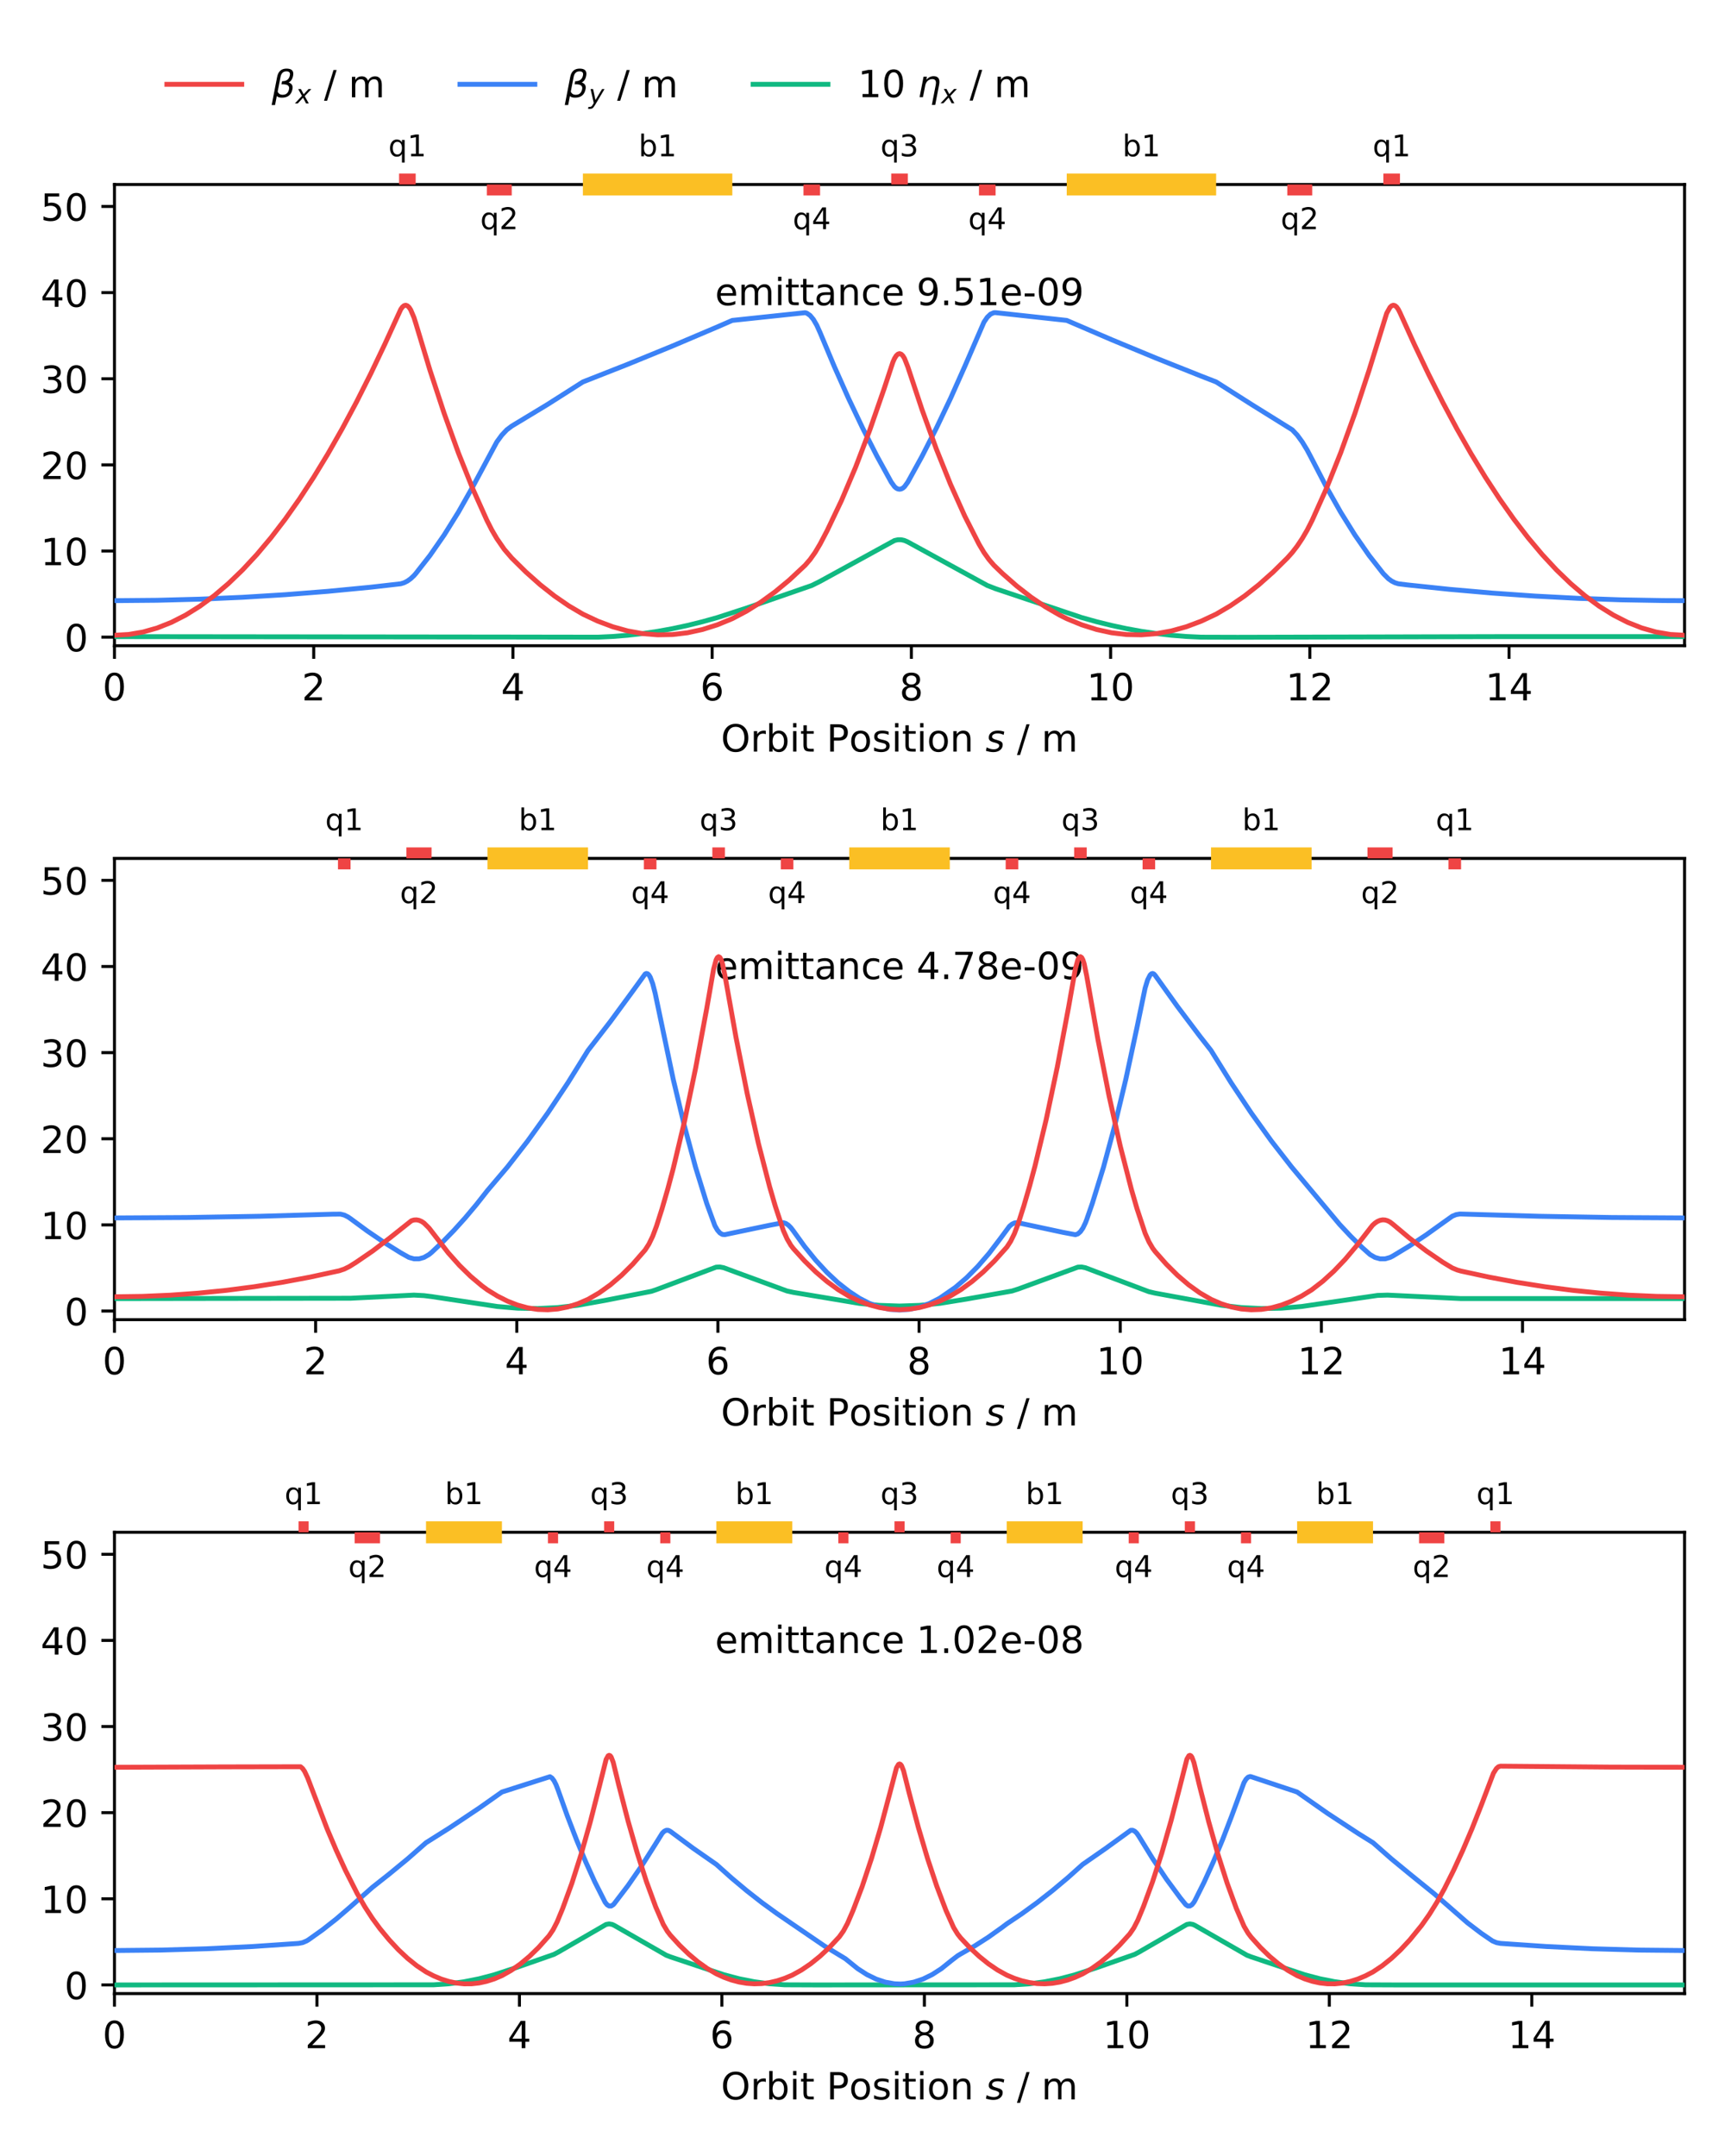 <?xml version="1.0" encoding="utf-8" standalone="no"?>
<!DOCTYPE svg PUBLIC "-//W3C//DTD SVG 1.1//EN"
  "http://www.w3.org/Graphics/SVG/1.1/DTD/svg11.dtd">
<!-- Created with matplotlib (https://matplotlib.org/) -->
<svg height="576pt" version="1.1" viewBox="0 0 460.8 576" width="460.8pt" xmlns="http://www.w3.org/2000/svg" xmlns:xlink="http://www.w3.org/1999/xlink">
 <defs>
  <style type="text/css">*{stroke-linecap:butt;stroke-linejoin:round;}</style>
 </defs>
 <g id="figure_1">
  <g id="patch_1">
   <path d="M 0 576 
L 460.8 576 
L 460.8 0 
L 0 0 
z
" style="fill:#ffffff;"/>
  </g>
  <g id="axes_1">
   <g id="patch_2">
    <path d="M 30.58 172.519 
L 450 172.519 
L 450 49.29 
L 30.58 49.29 
z
" style="fill:#ffffff;"/>
   </g>
   <g id="matplotlib.axis_1">
    <g id="xtick_1">
     <g id="line2d_1">
      <defs>
       <path d="M 0 0 
L 0 3.5 
" id="m1a34f31308" style="stroke:#000000;stroke-width:0.8;"/>
      </defs>
      <g>
       <use style="stroke:#000000;stroke-width:0.8;" x="30.58" xlink:href="#m1a34f31308" y="172.519"/>
      </g>
     </g>
     <g id="text_1">
      <!-- 0 -->
      <g transform="translate(27.399 187.117)scale(0.1 -0.1)">
       <defs>
        <path d="M 31.781 66.406 
Q 24.172 66.406 20.328 58.906 
Q 16.5 51.422 16.5 36.375 
Q 16.5 21.391 20.328 13.891 
Q 24.172 6.391 31.781 6.391 
Q 39.453 6.391 43.281 13.891 
Q 47.125 21.391 47.125 36.375 
Q 47.125 51.422 43.281 58.906 
Q 39.453 66.406 31.781 66.406 
z
M 31.781 74.219 
Q 44.047 74.219 50.516 64.516 
Q 56.984 54.828 56.984 36.375 
Q 56.984 17.969 50.516 8.266 
Q 44.047 -1.422 31.781 -1.422 
Q 19.531 -1.422 13.062 8.266 
Q 6.594 17.969 6.594 36.375 
Q 6.594 54.828 13.062 64.516 
Q 19.531 74.219 31.781 74.219 
z
" id="DejaVuSans-48"/>
       </defs>
       <use xlink:href="#DejaVuSans-48"/>
      </g>
     </g>
    </g>
    <g id="xtick_2">
     <g id="line2d_2">
      <g>
       <use style="stroke:#000000;stroke-width:0.8;" x="83.799" xlink:href="#m1a34f31308" y="172.519"/>
      </g>
     </g>
     <g id="text_2">
      <!-- 2 -->
      <g transform="translate(80.618 187.117)scale(0.1 -0.1)">
       <defs>
        <path d="M 19.188 8.297 
L 53.609 8.297 
L 53.609 0 
L 7.328 0 
L 7.328 8.297 
Q 12.938 14.109 22.625 23.891 
Q 32.328 33.688 34.812 36.531 
Q 39.547 41.844 41.422 45.531 
Q 43.312 49.219 43.312 52.781 
Q 43.312 58.594 39.234 62.25 
Q 35.156 65.922 28.609 65.922 
Q 23.969 65.922 18.812 64.312 
Q 13.672 62.703 7.812 59.422 
L 7.812 69.391 
Q 13.766 71.781 18.938 73 
Q 24.125 74.219 28.422 74.219 
Q 39.75 74.219 46.484 68.547 
Q 53.219 62.891 53.219 53.422 
Q 53.219 48.922 51.531 44.891 
Q 49.859 40.875 45.406 35.406 
Q 44.188 33.984 37.641 27.219 
Q 31.109 20.453 19.188 8.297 
z
" id="DejaVuSans-50"/>
       </defs>
       <use xlink:href="#DejaVuSans-50"/>
      </g>
     </g>
    </g>
    <g id="xtick_3">
     <g id="line2d_3">
      <g>
       <use style="stroke:#000000;stroke-width:0.8;" x="137.019" xlink:href="#m1a34f31308" y="172.519"/>
      </g>
     </g>
     <g id="text_3">
      <!-- 4 -->
      <g transform="translate(133.838 187.117)scale(0.1 -0.1)">
       <defs>
        <path d="M 37.797 64.312 
L 12.891 25.391 
L 37.797 25.391 
z
M 35.203 72.906 
L 47.609 72.906 
L 47.609 25.391 
L 58.016 25.391 
L 58.016 17.188 
L 47.609 17.188 
L 47.609 0 
L 37.797 0 
L 37.797 17.188 
L 4.891 17.188 
L 4.891 26.703 
z
" id="DejaVuSans-52"/>
       </defs>
       <use xlink:href="#DejaVuSans-52"/>
      </g>
     </g>
    </g>
    <g id="xtick_4">
     <g id="line2d_4">
      <g>
       <use style="stroke:#000000;stroke-width:0.8;" x="190.238" xlink:href="#m1a34f31308" y="172.519"/>
      </g>
     </g>
     <g id="text_4">
      <!-- 6 -->
      <g transform="translate(187.057 187.117)scale(0.1 -0.1)">
       <defs>
        <path d="M 33.016 40.375 
Q 26.375 40.375 22.484 35.828 
Q 18.609 31.297 18.609 23.391 
Q 18.609 15.531 22.484 10.953 
Q 26.375 6.391 33.016 6.391 
Q 39.656 6.391 43.531 10.953 
Q 47.406 15.531 47.406 23.391 
Q 47.406 31.297 43.531 35.828 
Q 39.656 40.375 33.016 40.375 
z
M 52.594 71.297 
L 52.594 62.312 
Q 48.875 64.062 45.094 64.984 
Q 41.312 65.922 37.594 65.922 
Q 27.828 65.922 22.672 59.328 
Q 17.531 52.734 16.797 39.406 
Q 19.672 43.656 24.016 45.922 
Q 28.375 48.188 33.594 48.188 
Q 44.578 48.188 50.953 41.516 
Q 57.328 34.859 57.328 23.391 
Q 57.328 12.156 50.688 5.359 
Q 44.047 -1.422 33.016 -1.422 
Q 20.359 -1.422 13.672 8.266 
Q 6.984 17.969 6.984 36.375 
Q 6.984 53.656 15.188 63.938 
Q 23.391 74.219 37.203 74.219 
Q 40.922 74.219 44.703 73.484 
Q 48.484 72.75 52.594 71.297 
z
" id="DejaVuSans-54"/>
       </defs>
       <use xlink:href="#DejaVuSans-54"/>
      </g>
     </g>
    </g>
    <g id="xtick_5">
     <g id="line2d_5">
      <g>
       <use style="stroke:#000000;stroke-width:0.8;" x="243.458" xlink:href="#m1a34f31308" y="172.519"/>
      </g>
     </g>
     <g id="text_5">
      <!-- 8 -->
      <g transform="translate(240.277 187.117)scale(0.1 -0.1)">
       <defs>
        <path d="M 31.781 34.625 
Q 24.75 34.625 20.719 30.859 
Q 16.703 27.094 16.703 20.516 
Q 16.703 13.922 20.719 10.156 
Q 24.75 6.391 31.781 6.391 
Q 38.812 6.391 42.859 10.172 
Q 46.922 13.969 46.922 20.516 
Q 46.922 27.094 42.891 30.859 
Q 38.875 34.625 31.781 34.625 
z
M 21.922 38.812 
Q 15.578 40.375 12.031 44.719 
Q 8.5 49.078 8.5 55.328 
Q 8.5 64.062 14.719 69.141 
Q 20.953 74.219 31.781 74.219 
Q 42.672 74.219 48.875 69.141 
Q 55.078 64.062 55.078 55.328 
Q 55.078 49.078 51.531 44.719 
Q 48 40.375 41.703 38.812 
Q 48.828 37.156 52.797 32.312 
Q 56.781 27.484 56.781 20.516 
Q 56.781 9.906 50.312 4.234 
Q 43.844 -1.422 31.781 -1.422 
Q 19.734 -1.422 13.25 4.234 
Q 6.781 9.906 6.781 20.516 
Q 6.781 27.484 10.781 32.312 
Q 14.797 37.156 21.922 38.812 
z
M 18.312 54.391 
Q 18.312 48.734 21.844 45.562 
Q 25.391 42.391 31.781 42.391 
Q 38.141 42.391 41.719 45.562 
Q 45.312 48.734 45.312 54.391 
Q 45.312 60.062 41.719 63.234 
Q 38.141 66.406 31.781 66.406 
Q 25.391 66.406 21.844 63.234 
Q 18.312 60.062 18.312 54.391 
z
" id="DejaVuSans-56"/>
       </defs>
       <use xlink:href="#DejaVuSans-56"/>
      </g>
     </g>
    </g>
    <g id="xtick_6">
     <g id="line2d_6">
      <g>
       <use style="stroke:#000000;stroke-width:0.8;" x="296.677" xlink:href="#m1a34f31308" y="172.519"/>
      </g>
     </g>
     <g id="text_6">
      <!-- 10 -->
      <g transform="translate(290.315 187.117)scale(0.1 -0.1)">
       <defs>
        <path d="M 12.406 8.297 
L 28.516 8.297 
L 28.516 63.922 
L 10.984 60.406 
L 10.984 69.391 
L 28.422 72.906 
L 38.281 72.906 
L 38.281 8.297 
L 54.391 8.297 
L 54.391 0 
L 12.406 0 
z
" id="DejaVuSans-49"/>
       </defs>
       <use xlink:href="#DejaVuSans-49"/>
       <use x="63.623" xlink:href="#DejaVuSans-48"/>
      </g>
     </g>
    </g>
    <g id="xtick_7">
     <g id="line2d_7">
      <g>
       <use style="stroke:#000000;stroke-width:0.8;" x="349.897" xlink:href="#m1a34f31308" y="172.519"/>
      </g>
     </g>
     <g id="text_7">
      <!-- 12 -->
      <g transform="translate(343.534 187.117)scale(0.1 -0.1)">
       <use xlink:href="#DejaVuSans-49"/>
       <use x="63.623" xlink:href="#DejaVuSans-50"/>
      </g>
     </g>
    </g>
    <g id="xtick_8">
     <g id="line2d_8">
      <g>
       <use style="stroke:#000000;stroke-width:0.8;" x="403.116" xlink:href="#m1a34f31308" y="172.519"/>
      </g>
     </g>
     <g id="text_8">
      <!-- 14 -->
      <g transform="translate(396.754 187.117)scale(0.1 -0.1)">
       <use xlink:href="#DejaVuSans-49"/>
       <use x="63.623" xlink:href="#DejaVuSans-52"/>
      </g>
     </g>
    </g>
    <g id="text_9">
     <!-- Orbit Position $s$ / m -->
     <g transform="translate(192.59 200.796)scale(0.1 -0.1)">
      <defs>
       <path d="M 39.406 66.219 
Q 28.656 66.219 22.328 58.203 
Q 16.016 50.203 16.016 36.375 
Q 16.016 22.609 22.328 14.594 
Q 28.656 6.594 39.406 6.594 
Q 50.141 6.594 56.422 14.594 
Q 62.703 22.609 62.703 36.375 
Q 62.703 50.203 56.422 58.203 
Q 50.141 66.219 39.406 66.219 
z
M 39.406 74.219 
Q 54.734 74.219 63.906 63.938 
Q 73.094 53.656 73.094 36.375 
Q 73.094 19.141 63.906 8.859 
Q 54.734 -1.422 39.406 -1.422 
Q 24.031 -1.422 14.812 8.828 
Q 5.609 19.094 5.609 36.375 
Q 5.609 53.656 14.812 63.938 
Q 24.031 74.219 39.406 74.219 
z
" id="DejaVuSans-79"/>
       <path d="M 41.109 46.297 
Q 39.594 47.172 37.812 47.578 
Q 36.031 48 33.891 48 
Q 26.266 48 22.188 43.047 
Q 18.109 38.094 18.109 28.812 
L 18.109 0 
L 9.078 0 
L 9.078 54.688 
L 18.109 54.688 
L 18.109 46.188 
Q 20.953 51.172 25.484 53.578 
Q 30.031 56 36.531 56 
Q 37.453 56 38.578 55.875 
Q 39.703 55.766 41.062 55.516 
z
" id="DejaVuSans-114"/>
       <path d="M 48.688 27.297 
Q 48.688 37.203 44.609 42.844 
Q 40.531 48.484 33.406 48.484 
Q 26.266 48.484 22.188 42.844 
Q 18.109 37.203 18.109 27.297 
Q 18.109 17.391 22.188 11.75 
Q 26.266 6.109 33.406 6.109 
Q 40.531 6.109 44.609 11.75 
Q 48.688 17.391 48.688 27.297 
z
M 18.109 46.391 
Q 20.953 51.266 25.266 53.625 
Q 29.594 56 35.594 56 
Q 45.562 56 51.781 48.094 
Q 58.016 40.188 58.016 27.297 
Q 58.016 14.406 51.781 6.484 
Q 45.562 -1.422 35.594 -1.422 
Q 29.594 -1.422 25.266 0.953 
Q 20.953 3.328 18.109 8.203 
L 18.109 0 
L 9.078 0 
L 9.078 75.984 
L 18.109 75.984 
z
" id="DejaVuSans-98"/>
       <path d="M 9.422 54.688 
L 18.406 54.688 
L 18.406 0 
L 9.422 0 
z
M 9.422 75.984 
L 18.406 75.984 
L 18.406 64.594 
L 9.422 64.594 
z
" id="DejaVuSans-105"/>
       <path d="M 18.312 70.219 
L 18.312 54.688 
L 36.812 54.688 
L 36.812 47.703 
L 18.312 47.703 
L 18.312 18.016 
Q 18.312 11.328 20.141 9.422 
Q 21.969 7.516 27.594 7.516 
L 36.812 7.516 
L 36.812 0 
L 27.594 0 
Q 17.188 0 13.234 3.875 
Q 9.281 7.766 9.281 18.016 
L 9.281 47.703 
L 2.688 47.703 
L 2.688 54.688 
L 9.281 54.688 
L 9.281 70.219 
z
" id="DejaVuSans-116"/>
       <path id="DejaVuSans-32"/>
       <path d="M 19.672 64.797 
L 19.672 37.406 
L 32.078 37.406 
Q 38.969 37.406 42.719 40.969 
Q 46.484 44.531 46.484 51.125 
Q 46.484 57.672 42.719 61.234 
Q 38.969 64.797 32.078 64.797 
z
M 9.812 72.906 
L 32.078 72.906 
Q 44.344 72.906 50.609 67.359 
Q 56.891 61.812 56.891 51.125 
Q 56.891 40.328 50.609 34.812 
Q 44.344 29.297 32.078 29.297 
L 19.672 29.297 
L 19.672 0 
L 9.812 0 
z
" id="DejaVuSans-80"/>
       <path d="M 30.609 48.391 
Q 23.391 48.391 19.188 42.75 
Q 14.984 37.109 14.984 27.297 
Q 14.984 17.484 19.156 11.844 
Q 23.344 6.203 30.609 6.203 
Q 37.797 6.203 41.984 11.859 
Q 46.188 17.531 46.188 27.297 
Q 46.188 37.016 41.984 42.703 
Q 37.797 48.391 30.609 48.391 
z
M 30.609 56 
Q 42.328 56 49.016 48.375 
Q 55.719 40.766 55.719 27.297 
Q 55.719 13.875 49.016 6.219 
Q 42.328 -1.422 30.609 -1.422 
Q 18.844 -1.422 12.172 6.219 
Q 5.516 13.875 5.516 27.297 
Q 5.516 40.766 12.172 48.375 
Q 18.844 56 30.609 56 
z
" id="DejaVuSans-111"/>
       <path d="M 44.281 53.078 
L 44.281 44.578 
Q 40.484 46.531 36.375 47.5 
Q 32.281 48.484 27.875 48.484 
Q 21.188 48.484 17.844 46.438 
Q 14.5 44.391 14.5 40.281 
Q 14.5 37.156 16.891 35.375 
Q 19.281 33.594 26.516 31.984 
L 29.594 31.297 
Q 39.156 29.25 43.188 25.516 
Q 47.219 21.781 47.219 15.094 
Q 47.219 7.469 41.188 3.016 
Q 35.156 -1.422 24.609 -1.422 
Q 20.219 -1.422 15.453 -0.562 
Q 10.688 0.297 5.422 2 
L 5.422 11.281 
Q 10.406 8.688 15.234 7.391 
Q 20.062 6.109 24.812 6.109 
Q 31.156 6.109 34.562 8.281 
Q 37.984 10.453 37.984 14.406 
Q 37.984 18.062 35.516 20.016 
Q 33.062 21.969 24.703 23.781 
L 21.578 24.516 
Q 13.234 26.266 9.516 29.906 
Q 5.812 33.547 5.812 39.891 
Q 5.812 47.609 11.281 51.797 
Q 16.75 56 26.812 56 
Q 31.781 56 36.172 55.266 
Q 40.578 54.547 44.281 53.078 
z
" id="DejaVuSans-115"/>
       <path d="M 54.891 33.016 
L 54.891 0 
L 45.906 0 
L 45.906 32.719 
Q 45.906 40.484 42.875 44.328 
Q 39.844 48.188 33.797 48.188 
Q 26.516 48.188 22.312 43.547 
Q 18.109 38.922 18.109 30.906 
L 18.109 0 
L 9.078 0 
L 9.078 54.688 
L 18.109 54.688 
L 18.109 46.188 
Q 21.344 51.125 25.703 53.562 
Q 30.078 56 35.797 56 
Q 45.219 56 50.047 50.172 
Q 54.891 44.344 54.891 33.016 
z
" id="DejaVuSans-110"/>
       <path d="M 50 53.078 
L 48.297 44.578 
Q 44.734 46.531 40.766 47.5 
Q 36.812 48.484 32.625 48.484 
Q 25.531 48.484 21.453 46.062 
Q 17.391 43.656 17.391 39.5 
Q 17.391 34.672 26.859 32.078 
Q 27.594 31.891 27.938 31.781 
L 30.812 30.906 
Q 39.797 28.422 42.797 25.688 
Q 45.797 22.953 45.797 18.219 
Q 45.797 9.516 38.891 4.047 
Q 31.984 -1.422 20.797 -1.422 
Q 16.453 -1.422 11.672 -0.578 
Q 6.891 0.25 1.125 2 
L 2.875 11.281 
Q 7.812 8.734 12.594 7.422 
Q 17.391 6.109 21.781 6.109 
Q 28.375 6.109 32.5 8.938 
Q 36.625 11.766 36.625 16.109 
Q 36.625 20.797 25.781 23.688 
L 24.859 23.922 
L 21.781 24.703 
Q 14.938 26.516 11.766 29.469 
Q 8.594 32.422 8.594 37.016 
Q 8.594 45.75 15.156 50.875 
Q 21.734 56 33.016 56 
Q 37.453 56 41.672 55.266 
Q 45.906 54.547 50 53.078 
z
" id="DejaVuSans-Oblique-115"/>
       <path d="M 25.391 72.906 
L 33.688 72.906 
L 8.297 -9.281 
L 0 -9.281 
z
" id="DejaVuSans-47"/>
       <path d="M 52 44.188 
Q 55.375 50.25 60.062 53.125 
Q 64.75 56 71.094 56 
Q 79.641 56 84.281 50.016 
Q 88.922 44.047 88.922 33.016 
L 88.922 0 
L 79.891 0 
L 79.891 32.719 
Q 79.891 40.578 77.094 44.375 
Q 74.312 48.188 68.609 48.188 
Q 61.625 48.188 57.562 43.547 
Q 53.516 38.922 53.516 30.906 
L 53.516 0 
L 44.484 0 
L 44.484 32.719 
Q 44.484 40.625 41.703 44.406 
Q 38.922 48.188 33.109 48.188 
Q 26.219 48.188 22.156 43.531 
Q 18.109 38.875 18.109 30.906 
L 18.109 0 
L 9.078 0 
L 9.078 54.688 
L 18.109 54.688 
L 18.109 46.188 
Q 21.188 51.219 25.484 53.609 
Q 29.781 56 35.688 56 
Q 41.656 56 45.828 52.969 
Q 50 49.953 52 44.188 
z
" id="DejaVuSans-109"/>
      </defs>
      <use transform="translate(0 0.016)" xlink:href="#DejaVuSans-79"/>
      <use transform="translate(78.711 0.016)" xlink:href="#DejaVuSans-114"/>
      <use transform="translate(119.824 0.016)" xlink:href="#DejaVuSans-98"/>
      <use transform="translate(183.301 0.016)" xlink:href="#DejaVuSans-105"/>
      <use transform="translate(211.084 0.016)" xlink:href="#DejaVuSans-116"/>
      <use transform="translate(250.293 0.016)" xlink:href="#DejaVuSans-32"/>
      <use transform="translate(282.08 0.016)" xlink:href="#DejaVuSans-80"/>
      <use transform="translate(342.383 0.016)" xlink:href="#DejaVuSans-111"/>
      <use transform="translate(403.564 0.016)" xlink:href="#DejaVuSans-115"/>
      <use transform="translate(455.664 0.016)" xlink:href="#DejaVuSans-105"/>
      <use transform="translate(483.447 0.016)" xlink:href="#DejaVuSans-116"/>
      <use transform="translate(522.656 0.016)" xlink:href="#DejaVuSans-105"/>
      <use transform="translate(550.439 0.016)" xlink:href="#DejaVuSans-111"/>
      <use transform="translate(611.621 0.016)" xlink:href="#DejaVuSans-110"/>
      <use transform="translate(675 0.016)" xlink:href="#DejaVuSans-32"/>
      <use transform="translate(706.787 0.016)" xlink:href="#DejaVuSans-Oblique-115"/>
      <use transform="translate(758.887 0.016)" xlink:href="#DejaVuSans-32"/>
      <use transform="translate(790.674 0.016)" xlink:href="#DejaVuSans-47"/>
      <use transform="translate(824.365 0.016)" xlink:href="#DejaVuSans-32"/>
      <use transform="translate(856.152 0.016)" xlink:href="#DejaVuSans-109"/>
     </g>
    </g>
   </g>
   <g id="matplotlib.axis_2">
    <g id="ytick_1">
     <g id="line2d_9">
      <defs>
       <path d="M 0 0 
L -3.5 0 
" id="m0c5ec9c7a9" style="stroke:#000000;stroke-width:0.8;"/>
      </defs>
      <g>
       <use style="stroke:#000000;stroke-width:0.8;" x="30.58" xlink:href="#m0c5ec9c7a9" y="170.218"/>
      </g>
     </g>
     <g id="text_10">
      <!-- 0 -->
      <g transform="translate(17.218 174.017)scale(0.1 -0.1)">
       <use xlink:href="#DejaVuSans-48"/>
      </g>
     </g>
    </g>
    <g id="ytick_2">
     <g id="line2d_10">
      <g>
       <use style="stroke:#000000;stroke-width:0.8;" x="30.58" xlink:href="#m0c5ec9c7a9" y="147.206"/>
      </g>
     </g>
     <g id="text_11">
      <!-- 10 -->
      <g transform="translate(10.855 151.005)scale(0.1 -0.1)">
       <use xlink:href="#DejaVuSans-49"/>
       <use x="63.623" xlink:href="#DejaVuSans-48"/>
      </g>
     </g>
    </g>
    <g id="ytick_3">
     <g id="line2d_11">
      <g>
       <use style="stroke:#000000;stroke-width:0.8;" x="30.58" xlink:href="#m0c5ec9c7a9" y="124.194"/>
      </g>
     </g>
     <g id="text_12">
      <!-- 20 -->
      <g transform="translate(10.855 127.993)scale(0.1 -0.1)">
       <use xlink:href="#DejaVuSans-50"/>
       <use x="63.623" xlink:href="#DejaVuSans-48"/>
      </g>
     </g>
    </g>
    <g id="ytick_4">
     <g id="line2d_12">
      <g>
       <use style="stroke:#000000;stroke-width:0.8;" x="30.58" xlink:href="#m0c5ec9c7a9" y="101.182"/>
      </g>
     </g>
     <g id="text_13">
      <!-- 30 -->
      <g transform="translate(10.855 104.981)scale(0.1 -0.1)">
       <defs>
        <path d="M 40.578 39.312 
Q 47.656 37.797 51.625 33 
Q 55.609 28.219 55.609 21.188 
Q 55.609 10.406 48.188 4.484 
Q 40.766 -1.422 27.094 -1.422 
Q 22.516 -1.422 17.656 -0.516 
Q 12.797 0.391 7.625 2.203 
L 7.625 11.719 
Q 11.719 9.328 16.594 8.109 
Q 21.484 6.891 26.812 6.891 
Q 36.078 6.891 40.938 10.547 
Q 45.797 14.203 45.797 21.188 
Q 45.797 27.641 41.281 31.266 
Q 36.766 34.906 28.719 34.906 
L 20.219 34.906 
L 20.219 43.016 
L 29.109 43.016 
Q 36.375 43.016 40.234 45.922 
Q 44.094 48.828 44.094 54.297 
Q 44.094 59.906 40.109 62.906 
Q 36.141 65.922 28.719 65.922 
Q 24.656 65.922 20.016 65.031 
Q 15.375 64.156 9.812 62.312 
L 9.812 71.094 
Q 15.438 72.656 20.344 73.438 
Q 25.25 74.219 29.594 74.219 
Q 40.828 74.219 47.359 69.109 
Q 53.906 64.016 53.906 55.328 
Q 53.906 49.266 50.438 45.094 
Q 46.969 40.922 40.578 39.312 
z
" id="DejaVuSans-51"/>
       </defs>
       <use xlink:href="#DejaVuSans-51"/>
       <use x="63.623" xlink:href="#DejaVuSans-48"/>
      </g>
     </g>
    </g>
    <g id="ytick_5">
     <g id="line2d_13">
      <g>
       <use style="stroke:#000000;stroke-width:0.8;" x="30.58" xlink:href="#m0c5ec9c7a9" y="78.17"/>
      </g>
     </g>
     <g id="text_14">
      <!-- 40 -->
      <g transform="translate(10.855 81.97)scale(0.1 -0.1)">
       <use xlink:href="#DejaVuSans-52"/>
       <use x="63.623" xlink:href="#DejaVuSans-48"/>
      </g>
     </g>
    </g>
    <g id="ytick_6">
     <g id="line2d_14">
      <g>
       <use style="stroke:#000000;stroke-width:0.8;" x="30.58" xlink:href="#m0c5ec9c7a9" y="55.158"/>
      </g>
     </g>
     <g id="text_15">
      <!-- 50 -->
      <g transform="translate(10.855 58.958)scale(0.1 -0.1)">
       <defs>
        <path d="M 10.797 72.906 
L 49.516 72.906 
L 49.516 64.594 
L 19.828 64.594 
L 19.828 46.734 
Q 21.969 47.469 24.109 47.828 
Q 26.266 48.188 28.422 48.188 
Q 40.625 48.188 47.75 41.5 
Q 54.891 34.812 54.891 23.391 
Q 54.891 11.625 47.562 5.094 
Q 40.234 -1.422 26.906 -1.422 
Q 22.312 -1.422 17.547 -0.641 
Q 12.797 0.141 7.719 1.703 
L 7.719 11.625 
Q 12.109 9.234 16.797 8.062 
Q 21.484 6.891 26.703 6.891 
Q 35.156 6.891 40.078 11.328 
Q 45.016 15.766 45.016 23.391 
Q 45.016 31 40.078 35.438 
Q 35.156 39.891 26.703 39.891 
Q 22.75 39.891 18.812 39.016 
Q 14.891 38.141 10.797 36.281 
z
" id="DejaVuSans-53"/>
       </defs>
       <use xlink:href="#DejaVuSans-53"/>
       <use x="63.623" xlink:href="#DejaVuSans-48"/>
      </g>
     </g>
    </g>
   </g>
   <g id="patch_3">
    <path d="M 30.58 172.519 
L 30.58 49.29 
" style="fill:none;stroke:#000000;stroke-linecap:square;stroke-linejoin:miter;stroke-width:0.8;"/>
   </g>
   <g id="patch_4">
    <path d="M 450 172.519 
L 450 49.29 
" style="fill:none;stroke:#000000;stroke-linecap:square;stroke-linejoin:miter;stroke-width:0.8;"/>
   </g>
   <g id="patch_5">
    <path d="M 30.58 172.519 
L 450 172.519 
" style="fill:none;stroke:#000000;stroke-linecap:square;stroke-linejoin:miter;stroke-width:0.8;"/>
   </g>
   <g id="patch_6">
    <path d="M 30.58 49.29 
L 450 49.29 
" style="fill:none;stroke:#000000;stroke-linecap:square;stroke-linejoin:miter;stroke-width:0.8;"/>
   </g>
   <g id="text_16">
    <!-- emittance 9.51e-09 -->
    <g transform="translate(191.01 81.535)scale(0.1 -0.1)">
     <defs>
      <path d="M 56.203 29.594 
L 56.203 25.203 
L 14.891 25.203 
Q 15.484 15.922 20.484 11.062 
Q 25.484 6.203 34.422 6.203 
Q 39.594 6.203 44.453 7.469 
Q 49.312 8.734 54.109 11.281 
L 54.109 2.781 
Q 49.266 0.734 44.188 -0.344 
Q 39.109 -1.422 33.891 -1.422 
Q 20.797 -1.422 13.156 6.188 
Q 5.516 13.812 5.516 26.812 
Q 5.516 40.234 12.766 48.109 
Q 20.016 56 32.328 56 
Q 43.359 56 49.781 48.891 
Q 56.203 41.797 56.203 29.594 
z
M 47.219 32.234 
Q 47.125 39.594 43.094 43.984 
Q 39.062 48.391 32.422 48.391 
Q 24.906 48.391 20.391 44.141 
Q 15.875 39.891 15.188 32.172 
z
" id="DejaVuSans-101"/>
      <path d="M 34.281 27.484 
Q 23.391 27.484 19.188 25 
Q 14.984 22.516 14.984 16.5 
Q 14.984 11.719 18.141 8.906 
Q 21.297 6.109 26.703 6.109 
Q 34.188 6.109 38.703 11.406 
Q 43.219 16.703 43.219 25.484 
L 43.219 27.484 
z
M 52.203 31.203 
L 52.203 0 
L 43.219 0 
L 43.219 8.297 
Q 40.141 3.328 35.547 0.953 
Q 30.953 -1.422 24.312 -1.422 
Q 15.922 -1.422 10.953 3.297 
Q 6 8.016 6 15.922 
Q 6 25.141 12.172 29.828 
Q 18.359 34.516 30.609 34.516 
L 43.219 34.516 
L 43.219 35.406 
Q 43.219 41.609 39.141 45 
Q 35.062 48.391 27.688 48.391 
Q 23 48.391 18.547 47.266 
Q 14.109 46.141 10.016 43.891 
L 10.016 52.203 
Q 14.938 54.109 19.578 55.047 
Q 24.219 56 28.609 56 
Q 40.484 56 46.344 49.844 
Q 52.203 43.703 52.203 31.203 
z
" id="DejaVuSans-97"/>
      <path d="M 48.781 52.594 
L 48.781 44.188 
Q 44.969 46.297 41.141 47.344 
Q 37.312 48.391 33.406 48.391 
Q 24.656 48.391 19.812 42.844 
Q 14.984 37.312 14.984 27.297 
Q 14.984 17.281 19.812 11.734 
Q 24.656 6.203 33.406 6.203 
Q 37.312 6.203 41.141 7.25 
Q 44.969 8.297 48.781 10.406 
L 48.781 2.094 
Q 45.016 0.344 40.984 -0.531 
Q 36.969 -1.422 32.422 -1.422 
Q 20.062 -1.422 12.781 6.344 
Q 5.516 14.109 5.516 27.297 
Q 5.516 40.672 12.859 48.328 
Q 20.219 56 33.016 56 
Q 37.156 56 41.109 55.141 
Q 45.062 54.297 48.781 52.594 
z
" id="DejaVuSans-99"/>
      <path d="M 10.984 1.516 
L 10.984 10.5 
Q 14.703 8.734 18.5 7.812 
Q 22.312 6.891 25.984 6.891 
Q 35.75 6.891 40.891 13.453 
Q 46.047 20.016 46.781 33.406 
Q 43.953 29.203 39.594 26.953 
Q 35.25 24.703 29.984 24.703 
Q 19.047 24.703 12.672 31.312 
Q 6.297 37.938 6.297 49.422 
Q 6.297 60.641 12.938 67.422 
Q 19.578 74.219 30.609 74.219 
Q 43.266 74.219 49.922 64.516 
Q 56.594 54.828 56.594 36.375 
Q 56.594 19.141 48.406 8.859 
Q 40.234 -1.422 26.422 -1.422 
Q 22.703 -1.422 18.891 -0.688 
Q 15.094 0.047 10.984 1.516 
z
M 30.609 32.422 
Q 37.25 32.422 41.125 36.953 
Q 45.016 41.5 45.016 49.422 
Q 45.016 57.281 41.125 61.844 
Q 37.25 66.406 30.609 66.406 
Q 23.969 66.406 20.094 61.844 
Q 16.219 57.281 16.219 49.422 
Q 16.219 41.5 20.094 36.953 
Q 23.969 32.422 30.609 32.422 
z
" id="DejaVuSans-57"/>
      <path d="M 10.688 12.406 
L 21 12.406 
L 21 0 
L 10.688 0 
z
" id="DejaVuSans-46"/>
      <path d="M 4.891 31.391 
L 31.203 31.391 
L 31.203 23.391 
L 4.891 23.391 
z
" id="DejaVuSans-45"/>
     </defs>
     <use xlink:href="#DejaVuSans-101"/>
     <use x="61.523" xlink:href="#DejaVuSans-109"/>
     <use x="158.936" xlink:href="#DejaVuSans-105"/>
     <use x="186.719" xlink:href="#DejaVuSans-116"/>
     <use x="225.928" xlink:href="#DejaVuSans-116"/>
     <use x="265.137" xlink:href="#DejaVuSans-97"/>
     <use x="326.416" xlink:href="#DejaVuSans-110"/>
     <use x="389.795" xlink:href="#DejaVuSans-99"/>
     <use x="444.775" xlink:href="#DejaVuSans-101"/>
     <use x="506.299" xlink:href="#DejaVuSans-32"/>
     <use x="538.086" xlink:href="#DejaVuSans-57"/>
     <use x="601.709" xlink:href="#DejaVuSans-46"/>
     <use x="633.496" xlink:href="#DejaVuSans-53"/>
     <use x="697.119" xlink:href="#DejaVuSans-49"/>
     <use x="760.742" xlink:href="#DejaVuSans-101"/>
     <use x="822.266" xlink:href="#DejaVuSans-45"/>
     <use x="858.35" xlink:href="#DejaVuSans-48"/>
     <use x="921.973" xlink:href="#DejaVuSans-57"/>
    </g>
   </g>
   <g id="legend_1">
    <g id="line2d_15">
     <path d="M 44.58 22.529 
L 64.58 22.529 
" style="fill:none;stroke:#ef4444;stroke-linecap:square;stroke-width:1.3;"/>
    </g>
    <g id="line2d_16"/>
    <g id="text_17">
     <!-- $\beta_x$ / m -->
     <g transform="translate(72.58 26.029)scale(0.1 -0.1)">
      <defs>
       <path d="M 13.625 3.375 
L 8.938 -20.797 
L -0.094 -20.797 
L 14.5 54.344 
Q 18.844 76.609 39.656 76.609 
Q 60.75 76.609 57.172 57.812 
Q 54.734 44.438 45.219 39.547 
Q 58.016 35.156 55.516 22.125 
Q 51.125 -1.078 27.484 -1.031 
Q 17.141 -0.984 13.625 3.375 
z
M 15.922 15.094 
Q 19.672 6.594 29.297 6.641 
Q 43.359 6.641 46.344 21.969 
Q 49.031 35.75 26.172 34.672 
L 27.781 42.969 
Q 45.453 42.672 48.531 58.594 
Q 50.641 69.344 39.203 69.281 
Q 26.422 69.281 23.484 54.047 
z
" id="DejaVuSans-Oblique-946"/>
       <path d="M 60.016 54.688 
L 34.906 27.875 
L 50.297 0 
L 39.984 0 
L 28.422 21.688 
L 8.297 0 
L -2.594 0 
L 24.312 28.812 
L 10.016 54.688 
L 20.312 54.688 
L 30.812 34.906 
L 49.125 54.688 
z
" id="DejaVuSans-Oblique-120"/>
      </defs>
      <use transform="translate(0 0.391)" xlink:href="#DejaVuSans-Oblique-946"/>
      <use transform="translate(63.818 -16.016)scale(0.7)" xlink:href="#DejaVuSans-Oblique-120"/>
      <use transform="translate(107.979 0.391)" xlink:href="#DejaVuSans-32"/>
      <use transform="translate(139.766 0.391)" xlink:href="#DejaVuSans-47"/>
      <use transform="translate(173.457 0.391)" xlink:href="#DejaVuSans-32"/>
      <use transform="translate(205.244 0.391)" xlink:href="#DejaVuSans-109"/>
     </g>
    </g>
    <g id="line2d_17">
     <path d="M 122.88 22.529 
L 142.88 22.529 
" style="fill:none;stroke:#3b82f6;stroke-linecap:square;stroke-width:1.3;"/>
    </g>
    <g id="line2d_18"/>
    <g id="text_18">
     <!-- $\beta_y$ / m -->
     <g transform="translate(150.88 26.029)scale(0.1 -0.1)">
      <defs>
       <path d="M 24.812 -5.078 
Q 18.562 -15.578 14.625 -18.188 
Q 10.688 -20.797 4.594 -20.797 
L -2.484 -20.797 
L -0.984 -13.281 
L 4.203 -13.281 
Q 7.953 -13.281 10.594 -11.234 
Q 13.234 -9.188 16.5 -3.219 
L 19.281 2 
L 7.172 54.688 
L 16.703 54.688 
L 25.781 12.797 
L 50.875 54.688 
L 60.297 54.688 
z
" id="DejaVuSans-Oblique-121"/>
      </defs>
      <use transform="translate(0 0.391)" xlink:href="#DejaVuSans-Oblique-946"/>
      <use transform="translate(63.818 -16.016)scale(0.7)" xlink:href="#DejaVuSans-Oblique-121"/>
      <use transform="translate(107.979 0.391)" xlink:href="#DejaVuSans-32"/>
      <use transform="translate(139.766 0.391)" xlink:href="#DejaVuSans-47"/>
      <use transform="translate(173.457 0.391)" xlink:href="#DejaVuSans-32"/>
      <use transform="translate(205.244 0.391)" xlink:href="#DejaVuSans-109"/>
     </g>
    </g>
    <g id="line2d_19">
     <path d="M 201.18 22.529 
L 221.18 22.529 
" style="fill:none;stroke:#10b981;stroke-linecap:square;stroke-width:1.3;"/>
    </g>
    <g id="line2d_20"/>
    <g id="text_19">
     <!-- 10 $\eta_x$ / m -->
     <g transform="translate(229.18 26.029)scale(0.1 -0.1)">
      <defs>
       <path d="M 57.859 33.016 
L 47.406 -20.797 
L 38.422 -20.797 
L 48.828 32.719 
Q 50.344 40.484 48.047 44.344 
Q 45.797 48.188 39.75 48.188 
Q 32.469 48.188 27.344 43.562 
Q 22.266 38.922 20.703 30.906 
L 14.703 0 
L 5.672 0 
L 16.312 54.688 
L 25.344 54.688 
L 23.688 46.188 
Q 27.828 51.125 32.719 53.562 
Q 37.547 56 43.266 56 
Q 52.688 56 56.391 50.203 
Q 60.062 44.344 57.859 33.016 
z
" id="DejaVuSans-Oblique-951"/>
      </defs>
      <use transform="translate(0 0.781)" xlink:href="#DejaVuSans-49"/>
      <use transform="translate(63.623 0.781)" xlink:href="#DejaVuSans-48"/>
      <use transform="translate(127.246 0.781)" xlink:href="#DejaVuSans-32"/>
      <use transform="translate(159.033 0.781)" xlink:href="#DejaVuSans-Oblique-951"/>
      <use transform="translate(222.412 -15.625)scale(0.7)" xlink:href="#DejaVuSans-Oblique-120"/>
      <use transform="translate(266.572 0.781)" xlink:href="#DejaVuSans-32"/>
      <use transform="translate(298.359 0.781)" xlink:href="#DejaVuSans-47"/>
      <use transform="translate(332.051 0.781)" xlink:href="#DejaVuSans-32"/>
      <use transform="translate(363.838 0.781)" xlink:href="#DejaVuSans-109"/>
     </g>
    </g>
   </g>
   <g id="line2d_21">
    <path clip-path="url(#p4c1f45bc33)" d="M 30.58 170.08 
L 133.376 170.189 
L 159.701 170.228 
L 163.692 170.041 
L 167.683 169.719 
L 171.675 169.262 
L 175.666 168.672 
L 179.658 167.947 
L 183.649 167.091 
L 187.641 166.105 
L 191.632 164.989 
L 199.425 162.453 
L 216.848 156.416 
L 219.066 155.313 
L 238.96 144.4 
L 239.847 144.202 
L 240.733 144.202 
L 241.62 144.4 
L 242.507 144.794 
L 263.732 156.416 
L 265.949 157.283 
L 288.948 164.989 
L 292.939 166.105 
L 296.931 167.091 
L 300.922 167.947 
L 304.914 168.672 
L 308.905 169.262 
L 312.897 169.719 
L 316.888 170.041 
L 320.879 170.228 
L 330.573 170.256 
L 400.582 170.08 
L 450 170.08 
L 450 170.08 
" style="fill:none;stroke:#10b981;stroke-linecap:square;stroke-width:1.3;"/>
   </g>
   <g id="line2d_22">
    <path clip-path="url(#p4c1f45bc33)" d="M 30.58 160.473 
L 41.984 160.373 
L 53.388 160.074 
L 64.793 159.575 
L 76.197 158.876 
L 87.601 157.978 
L 99.005 156.88 
L 107.051 155.964 
L 107.938 155.69 
L 108.825 155.24 
L 109.712 154.603 
L 110.599 153.764 
L 111.043 153.263 
L 114.844 148.409 
L 118.646 142.934 
L 122.447 136.838 
L 126.248 130.121 
L 132.711 118.072 
L 134.041 116.254 
L 135.372 114.835 
L 136.702 113.835 
L 146.206 108.087 
L 155.709 102.037 
L 167.683 97.325 
L 179.658 92.425 
L 191.632 87.338 
L 195.624 85.6 
L 215.074 83.537 
L 215.518 83.666 
L 216.405 84.276 
L 217.292 85.352 
L 218.179 86.881 
L 219.066 88.848 
L 222.867 97.914 
L 226.668 106.442 
L 230.47 114.432 
L 234.271 121.883 
L 238.073 128.797 
L 238.96 130.025 
L 239.403 130.404 
L 239.847 130.63 
L 240.29 130.705 
L 240.733 130.63 
L 241.177 130.404 
L 241.62 130.025 
L 242.507 128.797 
L 246.309 121.883 
L 250.11 114.432 
L 253.912 106.442 
L 257.713 97.914 
L 262.845 86.061 
L 263.732 84.756 
L 264.619 83.912 
L 265.506 83.537 
L 265.949 83.527 
L 284.956 85.6 
L 296.931 90.75 
L 308.905 95.713 
L 320.879 100.487 
L 324.871 102.037 
L 334.374 108.087 
L 345.208 114.835 
L 346.539 116.254 
L 347.869 118.072 
L 349.2 120.259 
L 350.53 122.782 
L 354.332 130.121 
L 358.133 136.838 
L 361.934 142.934 
L 365.736 148.409 
L 369.537 153.263 
L 370.868 154.603 
L 371.755 155.24 
L 372.642 155.69 
L 373.529 155.964 
L 375.873 156.256 
L 387.277 157.454 
L 398.681 158.452 
L 410.085 159.25 
L 421.49 159.849 
L 432.894 160.248 
L 444.298 160.448 
L 450 160.473 
L 450 160.473 
" style="fill:none;stroke:#3b82f6;stroke-linecap:square;stroke-width:1.3;"/>
   </g>
   <g id="patch_7">
    <path d="M 106.608 49.29 
L 111.043 49.29 
L 111.043 46.356 
L 106.608 46.356 
z
" style="fill:#ef4444;"/>
   </g>
   <g id="patch_8">
    <path d="M 130.05 52.224 
L 136.702 52.224 
L 136.702 49.29 
L 130.05 49.29 
z
" style="fill:#ef4444;"/>
   </g>
   <g id="patch_9">
    <path d="M 155.709 52.224 
L 195.624 52.224 
L 195.624 46.356 
L 155.709 46.356 
z
" style="fill:#fbbf24;"/>
   </g>
   <g id="patch_10">
    <path d="M 214.631 52.224 
L 219.066 52.224 
L 219.066 49.29 
L 214.631 49.29 
z
" style="fill:#ef4444;"/>
   </g>
   <g id="patch_11">
    <path d="M 238.073 49.29 
L 242.507 49.29 
L 242.507 46.356 
L 238.073 46.356 
z
" style="fill:#ef4444;"/>
   </g>
   <g id="patch_12">
    <path d="M 261.514 52.224 
L 265.949 52.224 
L 265.949 49.29 
L 261.514 49.29 
z
" style="fill:#ef4444;"/>
   </g>
   <g id="patch_13">
    <path d="M 284.956 52.224 
L 324.871 52.224 
L 324.871 46.356 
L 284.956 46.356 
z
" style="fill:#fbbf24;"/>
   </g>
   <g id="patch_14">
    <path d="M 343.878 52.224 
L 350.53 52.224 
L 350.53 49.29 
L 343.878 49.29 
z
" style="fill:#ef4444;"/>
   </g>
   <g id="patch_15">
    <path d="M 369.537 49.29 
L 373.972 49.29 
L 373.972 46.356 
L 369.537 46.356 
z
" style="fill:#ef4444;"/>
   </g>
   <g id="line2d_23">
    <path clip-path="url(#p4c1f45bc33)" d="M 30.58 169.716 
L 34.381 169.501 
L 38.183 168.854 
L 41.984 167.777 
L 45.786 166.269 
L 49.587 164.33 
L 53.388 161.959 
L 57.19 159.158 
L 60.991 155.926 
L 64.793 152.263 
L 68.594 148.169 
L 72.395 143.644 
L 76.197 138.688 
L 79.998 133.301 
L 83.799 127.484 
L 87.601 121.235 
L 91.402 114.555 
L 95.204 107.445 
L 99.005 99.903 
L 102.806 91.931 
L 107.051 82.647 
L 107.495 82.021 
L 107.938 81.653 
L 108.382 81.544 
L 108.825 81.696 
L 109.269 82.108 
L 109.712 82.777 
L 110.599 84.869 
L 111.043 86.28 
L 114.844 98.87 
L 118.646 110.436 
L 122.447 120.976 
L 126.248 130.491 
L 130.05 138.98 
L 131.38 141.594 
L 132.711 143.877 
L 134.706 146.76 
L 136.702 149.083 
L 140.504 152.838 
L 144.305 156.215 
L 148.106 159.213 
L 151.908 161.834 
L 155.709 164.076 
L 159.701 165.951 
L 163.692 167.449 
L 167.683 168.562 
L 171.675 169.282 
L 175.666 169.605 
L 179.658 169.529 
L 183.649 169.054 
L 187.641 168.183 
L 191.632 166.923 
L 195.624 165.279 
L 199.425 163.272 
L 203.226 160.887 
L 207.028 158.124 
L 210.829 154.982 
L 215.074 151.014 
L 216.405 149.471 
L 217.735 147.602 
L 219.066 145.359 
L 220.966 141.74 
L 224.768 133.759 
L 228.569 124.785 
L 232.37 114.821 
L 236.172 103.864 
L 238.516 96.753 
L 238.96 95.761 
L 239.403 95.048 
L 239.847 94.617 
L 240.29 94.473 
L 240.733 94.617 
L 241.177 95.048 
L 241.62 95.761 
L 242.507 98.014 
L 246.309 109.466 
L 250.11 119.927 
L 253.912 129.396 
L 257.713 137.873 
L 261.514 145.359 
L 262.845 147.602 
L 264.175 149.471 
L 265.506 151.014 
L 267.85 153.269 
L 271.651 156.6 
L 275.453 159.553 
L 279.254 162.127 
L 283.056 164.323 
L 284.956 165.279 
L 288.948 166.923 
L 292.939 168.183 
L 296.931 169.054 
L 300.922 169.529 
L 304.914 169.605 
L 308.905 169.282 
L 312.897 168.562 
L 316.888 167.449 
L 320.879 165.951 
L 324.871 164.076 
L 328.672 161.834 
L 332.474 159.213 
L 336.275 156.215 
L 340.076 152.838 
L 343.878 149.083 
L 345.208 147.592 
L 346.539 145.866 
L 347.869 143.877 
L 349.2 141.594 
L 350.53 138.98 
L 354.332 130.491 
L 358.133 120.976 
L 361.934 110.436 
L 365.736 98.87 
L 370.424 83.699 
L 371.311 82.108 
L 371.755 81.696 
L 372.198 81.544 
L 372.642 81.653 
L 373.085 82.021 
L 373.529 82.647 
L 373.972 83.527 
L 377.774 91.931 
L 381.575 99.903 
L 385.376 107.445 
L 389.178 114.555 
L 392.979 121.235 
L 396.781 127.484 
L 400.582 133.301 
L 404.383 138.688 
L 408.185 143.644 
L 411.986 148.169 
L 415.787 152.263 
L 419.589 155.926 
L 423.39 159.158 
L 427.192 161.959 
L 430.993 164.33 
L 434.794 166.269 
L 438.596 167.777 
L 442.397 168.854 
L 446.199 169.501 
L 450 169.716 
L 450 169.716 
" style="fill:none;stroke:#ef4444;stroke-linecap:square;stroke-width:1.3;"/>
   </g>
   <g id="text_20">
    <!-- q1 -->
    <g transform="translate(103.741 41.759)scale(0.08 -0.08)">
     <defs>
      <path d="M 14.797 27.297 
Q 14.797 17.391 18.875 11.75 
Q 22.953 6.109 30.078 6.109 
Q 37.203 6.109 41.297 11.75 
Q 45.406 17.391 45.406 27.297 
Q 45.406 37.203 41.297 42.844 
Q 37.203 48.484 30.078 48.484 
Q 22.953 48.484 18.875 42.844 
Q 14.797 37.203 14.797 27.297 
z
M 45.406 8.203 
Q 42.578 3.328 38.25 0.953 
Q 33.938 -1.422 27.875 -1.422 
Q 17.969 -1.422 11.734 6.484 
Q 5.516 14.406 5.516 27.297 
Q 5.516 40.188 11.734 48.094 
Q 17.969 56 27.875 56 
Q 33.938 56 38.25 53.625 
Q 42.578 51.266 45.406 46.391 
L 45.406 54.688 
L 54.391 54.688 
L 54.391 -20.797 
L 45.406 -20.797 
z
" id="DejaVuSans-113"/>
     </defs>
     <use xlink:href="#DejaVuSans-113"/>
     <use x="63.477" xlink:href="#DejaVuSans-49"/>
    </g>
   </g>
   <g id="text_21">
    <!-- q2 -->
    <g transform="translate(128.292 61.237)scale(0.08 -0.08)">
     <use xlink:href="#DejaVuSans-113"/>
     <use x="63.477" xlink:href="#DejaVuSans-50"/>
    </g>
   </g>
   <g id="text_22">
    <!-- b1 -->
    <g transform="translate(170.582 41.759)scale(0.08 -0.08)">
     <use xlink:href="#DejaVuSans-98"/>
     <use x="63.477" xlink:href="#DejaVuSans-49"/>
    </g>
   </g>
   <g id="text_23">
    <!-- q4 -->
    <g transform="translate(211.764 61.237)scale(0.08 -0.08)">
     <use xlink:href="#DejaVuSans-113"/>
     <use x="63.477" xlink:href="#DejaVuSans-52"/>
    </g>
   </g>
   <g id="text_24">
    <!-- q3 -->
    <g transform="translate(235.206 41.759)scale(0.08 -0.08)">
     <use xlink:href="#DejaVuSans-113"/>
     <use x="63.477" xlink:href="#DejaVuSans-51"/>
    </g>
   </g>
   <g id="text_25">
    <!-- q4 -->
    <g transform="translate(258.648 61.237)scale(0.08 -0.08)">
     <use xlink:href="#DejaVuSans-113"/>
     <use x="63.477" xlink:href="#DejaVuSans-52"/>
    </g>
   </g>
   <g id="text_26">
    <!-- b1 -->
    <g transform="translate(299.829 41.759)scale(0.08 -0.08)">
     <use xlink:href="#DejaVuSans-98"/>
     <use x="63.477" xlink:href="#DejaVuSans-49"/>
    </g>
   </g>
   <g id="text_27">
    <!-- q2 -->
    <g transform="translate(342.12 61.237)scale(0.08 -0.08)">
     <use xlink:href="#DejaVuSans-113"/>
     <use x="63.477" xlink:href="#DejaVuSans-50"/>
    </g>
   </g>
   <g id="text_28">
    <!-- q1 -->
    <g transform="translate(366.67 41.759)scale(0.08 -0.08)">
     <use xlink:href="#DejaVuSans-113"/>
     <use x="63.477" xlink:href="#DejaVuSans-49"/>
    </g>
   </g>
  </g>
  <g id="axes_2">
   <g id="patch_16">
    <path d="M 30.58 352.56 
L 450 352.56 
L 450 229.331 
L 30.58 229.331 
z
" style="fill:#ffffff;"/>
   </g>
   <g id="matplotlib.axis_3">
    <g id="xtick_9">
     <g id="line2d_24">
      <g>
       <use style="stroke:#000000;stroke-width:0.8;" x="30.58" xlink:href="#m1a34f31308" y="352.56"/>
      </g>
     </g>
     <g id="text_29">
      <!-- 0 -->
      <g transform="translate(27.399 367.158)scale(0.1 -0.1)">
       <use xlink:href="#DejaVuSans-48"/>
      </g>
     </g>
    </g>
    <g id="xtick_10">
     <g id="line2d_25">
      <g>
       <use style="stroke:#000000;stroke-width:0.8;" x="84.314" xlink:href="#m1a34f31308" y="352.56"/>
      </g>
     </g>
     <g id="text_30">
      <!-- 2 -->
      <g transform="translate(81.132 367.158)scale(0.1 -0.1)">
       <use xlink:href="#DejaVuSans-50"/>
      </g>
     </g>
    </g>
    <g id="xtick_11">
     <g id="line2d_26">
      <g>
       <use style="stroke:#000000;stroke-width:0.8;" x="138.047" xlink:href="#m1a34f31308" y="352.56"/>
      </g>
     </g>
     <g id="text_31">
      <!-- 4 -->
      <g transform="translate(134.866 367.158)scale(0.1 -0.1)">
       <use xlink:href="#DejaVuSans-52"/>
      </g>
     </g>
    </g>
    <g id="xtick_12">
     <g id="line2d_27">
      <g>
       <use style="stroke:#000000;stroke-width:0.8;" x="191.781" xlink:href="#m1a34f31308" y="352.56"/>
      </g>
     </g>
     <g id="text_32">
      <!-- 6 -->
      <g transform="translate(188.599 367.158)scale(0.1 -0.1)">
       <use xlink:href="#DejaVuSans-54"/>
      </g>
     </g>
    </g>
    <g id="xtick_13">
     <g id="line2d_28">
      <g>
       <use style="stroke:#000000;stroke-width:0.8;" x="245.514" xlink:href="#m1a34f31308" y="352.56"/>
      </g>
     </g>
     <g id="text_33">
      <!-- 8 -->
      <g transform="translate(242.333 367.158)scale(0.1 -0.1)">
       <use xlink:href="#DejaVuSans-56"/>
      </g>
     </g>
    </g>
    <g id="xtick_14">
     <g id="line2d_29">
      <g>
       <use style="stroke:#000000;stroke-width:0.8;" x="299.248" xlink:href="#m1a34f31308" y="352.56"/>
      </g>
     </g>
     <g id="text_34">
      <!-- 10 -->
      <g transform="translate(292.885 367.158)scale(0.1 -0.1)">
       <use xlink:href="#DejaVuSans-49"/>
       <use x="63.623" xlink:href="#DejaVuSans-48"/>
      </g>
     </g>
    </g>
    <g id="xtick_15">
     <g id="line2d_30">
      <g>
       <use style="stroke:#000000;stroke-width:0.8;" x="352.981" xlink:href="#m1a34f31308" y="352.56"/>
      </g>
     </g>
     <g id="text_35">
      <!-- 12 -->
      <g transform="translate(346.619 367.158)scale(0.1 -0.1)">
       <use xlink:href="#DejaVuSans-49"/>
       <use x="63.623" xlink:href="#DejaVuSans-50"/>
      </g>
     </g>
    </g>
    <g id="xtick_16">
     <g id="line2d_31">
      <g>
       <use style="stroke:#000000;stroke-width:0.8;" x="406.715" xlink:href="#m1a34f31308" y="352.56"/>
      </g>
     </g>
     <g id="text_36">
      <!-- 14 -->
      <g transform="translate(400.352 367.158)scale(0.1 -0.1)">
       <use xlink:href="#DejaVuSans-49"/>
       <use x="63.623" xlink:href="#DejaVuSans-52"/>
      </g>
     </g>
    </g>
    <g id="text_37">
     <!-- Orbit Position $s$ / m -->
     <g transform="translate(192.59 380.836)scale(0.1 -0.1)">
      <use transform="translate(0 0.016)" xlink:href="#DejaVuSans-79"/>
      <use transform="translate(78.711 0.016)" xlink:href="#DejaVuSans-114"/>
      <use transform="translate(119.824 0.016)" xlink:href="#DejaVuSans-98"/>
      <use transform="translate(183.301 0.016)" xlink:href="#DejaVuSans-105"/>
      <use transform="translate(211.084 0.016)" xlink:href="#DejaVuSans-116"/>
      <use transform="translate(250.293 0.016)" xlink:href="#DejaVuSans-32"/>
      <use transform="translate(282.08 0.016)" xlink:href="#DejaVuSans-80"/>
      <use transform="translate(342.383 0.016)" xlink:href="#DejaVuSans-111"/>
      <use transform="translate(403.564 0.016)" xlink:href="#DejaVuSans-115"/>
      <use transform="translate(455.664 0.016)" xlink:href="#DejaVuSans-105"/>
      <use transform="translate(483.447 0.016)" xlink:href="#DejaVuSans-116"/>
      <use transform="translate(522.656 0.016)" xlink:href="#DejaVuSans-105"/>
      <use transform="translate(550.439 0.016)" xlink:href="#DejaVuSans-111"/>
      <use transform="translate(611.621 0.016)" xlink:href="#DejaVuSans-110"/>
      <use transform="translate(675 0.016)" xlink:href="#DejaVuSans-32"/>
      <use transform="translate(706.787 0.016)" xlink:href="#DejaVuSans-Oblique-115"/>
      <use transform="translate(758.887 0.016)" xlink:href="#DejaVuSans-32"/>
      <use transform="translate(790.674 0.016)" xlink:href="#DejaVuSans-47"/>
      <use transform="translate(824.365 0.016)" xlink:href="#DejaVuSans-32"/>
      <use transform="translate(856.152 0.016)" xlink:href="#DejaVuSans-109"/>
     </g>
    </g>
   </g>
   <g id="matplotlib.axis_4">
    <g id="ytick_7">
     <g id="line2d_32">
      <g>
       <use style="stroke:#000000;stroke-width:0.8;" x="30.58" xlink:href="#m0c5ec9c7a9" y="350.258"/>
      </g>
     </g>
     <g id="text_38">
      <!-- 0 -->
      <g transform="translate(17.218 354.058)scale(0.1 -0.1)">
       <use xlink:href="#DejaVuSans-48"/>
      </g>
     </g>
    </g>
    <g id="ytick_8">
     <g id="line2d_33">
      <g>
       <use style="stroke:#000000;stroke-width:0.8;" x="30.58" xlink:href="#m0c5ec9c7a9" y="327.246"/>
      </g>
     </g>
     <g id="text_39">
      <!-- 10 -->
      <g transform="translate(10.855 331.046)scale(0.1 -0.1)">
       <use xlink:href="#DejaVuSans-49"/>
       <use x="63.623" xlink:href="#DejaVuSans-48"/>
      </g>
     </g>
    </g>
    <g id="ytick_9">
     <g id="line2d_34">
      <g>
       <use style="stroke:#000000;stroke-width:0.8;" x="30.58" xlink:href="#m0c5ec9c7a9" y="304.235"/>
      </g>
     </g>
     <g id="text_40">
      <!-- 20 -->
      <g transform="translate(10.855 308.034)scale(0.1 -0.1)">
       <use xlink:href="#DejaVuSans-50"/>
       <use x="63.623" xlink:href="#DejaVuSans-48"/>
      </g>
     </g>
    </g>
    <g id="ytick_10">
     <g id="line2d_35">
      <g>
       <use style="stroke:#000000;stroke-width:0.8;" x="30.58" xlink:href="#m0c5ec9c7a9" y="281.223"/>
      </g>
     </g>
     <g id="text_41">
      <!-- 30 -->
      <g transform="translate(10.855 285.022)scale(0.1 -0.1)">
       <use xlink:href="#DejaVuSans-51"/>
       <use x="63.623" xlink:href="#DejaVuSans-48"/>
      </g>
     </g>
    </g>
    <g id="ytick_11">
     <g id="line2d_36">
      <g>
       <use style="stroke:#000000;stroke-width:0.8;" x="30.58" xlink:href="#m0c5ec9c7a9" y="258.211"/>
      </g>
     </g>
     <g id="text_42">
      <!-- 40 -->
      <g transform="translate(10.855 262.01)scale(0.1 -0.1)">
       <use xlink:href="#DejaVuSans-52"/>
       <use x="63.623" xlink:href="#DejaVuSans-48"/>
      </g>
     </g>
    </g>
    <g id="ytick_12">
     <g id="line2d_37">
      <g>
       <use style="stroke:#000000;stroke-width:0.8;" x="30.58" xlink:href="#m0c5ec9c7a9" y="235.199"/>
      </g>
     </g>
     <g id="text_43">
      <!-- 50 -->
      <g transform="translate(10.855 238.998)scale(0.1 -0.1)">
       <use xlink:href="#DejaVuSans-53"/>
       <use x="63.623" xlink:href="#DejaVuSans-48"/>
      </g>
     </g>
    </g>
   </g>
   <g id="patch_17">
    <path d="M 30.58 352.56 
L 30.58 229.331 
" style="fill:none;stroke:#000000;stroke-linecap:square;stroke-linejoin:miter;stroke-width:0.8;"/>
   </g>
   <g id="patch_18">
    <path d="M 450 352.56 
L 450 229.331 
" style="fill:none;stroke:#000000;stroke-linecap:square;stroke-linejoin:miter;stroke-width:0.8;"/>
   </g>
   <g id="patch_19">
    <path d="M 30.58 352.56 
L 450 352.56 
" style="fill:none;stroke:#000000;stroke-linecap:square;stroke-linejoin:miter;stroke-width:0.8;"/>
   </g>
   <g id="patch_20">
    <path d="M 30.58 229.331 
L 450 229.331 
" style="fill:none;stroke:#000000;stroke-linecap:square;stroke-linejoin:miter;stroke-width:0.8;"/>
   </g>
   <g id="text_44">
    <!-- emittance 4.78e-09 -->
    <g transform="translate(191.01 261.575)scale(0.1 -0.1)">
     <defs>
      <path d="M 8.203 72.906 
L 55.078 72.906 
L 55.078 68.703 
L 28.609 0 
L 18.312 0 
L 43.219 64.594 
L 8.203 64.594 
z
" id="DejaVuSans-55"/>
     </defs>
     <use xlink:href="#DejaVuSans-101"/>
     <use x="61.523" xlink:href="#DejaVuSans-109"/>
     <use x="158.936" xlink:href="#DejaVuSans-105"/>
     <use x="186.719" xlink:href="#DejaVuSans-116"/>
     <use x="225.928" xlink:href="#DejaVuSans-116"/>
     <use x="265.137" xlink:href="#DejaVuSans-97"/>
     <use x="326.416" xlink:href="#DejaVuSans-110"/>
     <use x="389.795" xlink:href="#DejaVuSans-99"/>
     <use x="444.775" xlink:href="#DejaVuSans-101"/>
     <use x="506.299" xlink:href="#DejaVuSans-32"/>
     <use x="538.086" xlink:href="#DejaVuSans-52"/>
     <use x="601.709" xlink:href="#DejaVuSans-46"/>
     <use x="633.496" xlink:href="#DejaVuSans-55"/>
     <use x="697.119" xlink:href="#DejaVuSans-56"/>
     <use x="760.742" xlink:href="#DejaVuSans-101"/>
     <use x="822.266" xlink:href="#DejaVuSans-45"/>
     <use x="858.35" xlink:href="#DejaVuSans-48"/>
     <use x="921.973" xlink:href="#DejaVuSans-57"/>
    </g>
   </g>
   <g id="line2d_38">
    <path clip-path="url(#p0031f422d4)" d="M 30.58 346.932 
L 93.642 346.843 
L 110.583 346.001 
L 113.27 346.141 
L 115.285 346.392 
L 132.898 349.049 
L 138.271 349.499 
L 143.644 349.592 
L 149.018 349.327 
L 154.391 348.708 
L 161.555 347.43 
L 174.019 344.991 
L 175.362 344.532 
L 191.295 338.536 
L 192.303 338.493 
L 193.31 338.68 
L 196.632 339.909 
L 210.251 344.911 
L 211.931 345.278 
L 229.543 348.216 
L 234.917 348.744 
L 240.29 348.921 
L 245.663 348.744 
L 251.037 348.216 
L 258.201 347.058 
L 270.329 344.911 
L 272.008 344.373 
L 287.941 338.53 
L 288.949 338.496 
L 289.956 338.693 
L 293.277 339.954 
L 306.897 345.088 
L 308.576 345.479 
L 326.189 348.708 
L 331.562 349.327 
L 336.936 349.592 
L 342.309 349.499 
L 347.682 349.049 
L 354.847 348.002 
L 367.982 346.085 
L 370.668 346.001 
L 374.997 346.204 
L 390.296 346.932 
L 450 346.932 
L 450 346.932 
" style="fill:none;stroke:#10b981;stroke-linecap:square;stroke-width:1.3;"/>
   </g>
   <g id="line2d_39">
    <path clip-path="url(#p0031f422d4)" d="M 30.58 325.384 
L 49.984 325.272 
L 69.388 324.939 
L 88.791 324.384 
L 90.956 324.364 
L 91.963 324.618 
L 92.971 325.116 
L 93.642 325.578 
L 98.12 328.874 
L 102.598 331.921 
L 107.076 334.719 
L 109.24 335.934 
L 110.583 336.313 
L 111.927 336.313 
L 113.27 335.935 
L 114.613 335.157 
L 115.285 334.606 
L 118.27 331.781 
L 121.255 328.715 
L 124.241 325.407 
L 127.226 321.857 
L 130.211 318.065 
L 135.584 311.738 
L 140.958 304.832 
L 146.331 297.347 
L 151.704 289.282 
L 157.078 280.639 
L 163.048 272.923 
L 169.018 264.796 
L 172.339 260.211 
L 172.675 260.072 
L 173.011 260.163 
L 173.347 260.483 
L 173.683 261.03 
L 174.354 262.793 
L 175.026 265.416 
L 179.84 288.345 
L 182.825 300.803 
L 185.81 311.86 
L 188.795 321.517 
L 190.96 327.44 
L 191.631 328.617 
L 192.303 329.394 
L 192.975 329.798 
L 193.646 329.842 
L 205.587 327.344 
L 209.244 326.651 
L 209.916 326.859 
L 210.587 327.303 
L 211.259 327.972 
L 211.931 328.854 
L 214.916 332.994 
L 217.901 336.683 
L 220.886 339.921 
L 223.871 342.707 
L 226.857 345.042 
L 229.543 346.823 
L 232.23 348.209 
L 234.917 349.199 
L 237.603 349.793 
L 240.29 349.991 
L 242.977 349.793 
L 245.663 349.199 
L 248.35 348.209 
L 251.037 346.823 
L 255.216 343.931 
L 258.201 341.37 
L 261.186 338.358 
L 264.172 334.895 
L 267.157 330.981 
L 269.657 327.61 
L 270.329 327.052 
L 271 326.725 
L 271.672 326.636 
L 272.008 326.682 
L 283.948 329.24 
L 287.27 329.865 
L 287.941 329.642 
L 288.613 329.054 
L 289.285 328.081 
L 289.956 326.688 
L 290.292 325.82 
L 291.785 321.517 
L 294.77 311.86 
L 297.755 300.803 
L 300.74 288.345 
L 303.725 274.488 
L 305.89 264 
L 306.561 261.801 
L 307.233 260.483 
L 307.569 260.163 
L 307.905 260.072 
L 308.241 260.211 
L 308.576 260.577 
L 314.547 268.911 
L 320.517 276.833 
L 323.502 280.639 
L 328.876 289.282 
L 334.249 297.347 
L 339.622 304.832 
L 344.996 311.738 
L 357.832 327.091 
L 360.817 330.278 
L 363.802 333.224 
L 365.967 335.157 
L 367.31 335.935 
L 368.653 336.313 
L 369.997 336.313 
L 371.34 335.934 
L 372.012 335.596 
L 376.49 332.881 
L 380.967 329.917 
L 385.445 326.704 
L 387.945 324.923 
L 388.953 324.506 
L 389.96 324.334 
L 391.789 324.384 
L 411.192 324.939 
L 430.596 325.272 
L 450 325.384 
L 450 325.384 
" style="fill:none;stroke:#3b82f6;stroke-linecap:square;stroke-width:1.3;"/>
   </g>
   <g id="patch_21">
    <path d="M 90.284 232.265 
L 93.642 232.265 
L 93.642 229.331 
L 90.284 229.331 
z
" style="fill:#ef4444;"/>
   </g>
   <g id="patch_22">
    <path d="M 108.568 229.331 
L 115.285 229.331 
L 115.285 226.397 
L 108.568 226.397 
z
" style="fill:#ef4444;"/>
   </g>
   <g id="patch_23">
    <path d="M 130.211 232.265 
L 157.078 232.265 
L 157.078 226.397 
L 130.211 226.397 
z
" style="fill:#fbbf24;"/>
   </g>
   <g id="patch_24">
    <path d="M 172.004 232.265 
L 175.362 232.265 
L 175.362 229.331 
L 172.004 229.331 
z
" style="fill:#ef4444;"/>
   </g>
   <g id="patch_25">
    <path d="M 190.288 229.331 
L 193.646 229.331 
L 193.646 226.397 
L 190.288 226.397 
z
" style="fill:#ef4444;"/>
   </g>
   <g id="patch_26">
    <path d="M 208.572 232.265 
L 211.931 232.265 
L 211.931 229.331 
L 208.572 229.331 
z
" style="fill:#ef4444;"/>
   </g>
   <g id="patch_27">
    <path d="M 226.857 232.265 
L 253.723 232.265 
L 253.723 226.397 
L 226.857 226.397 
z
" style="fill:#fbbf24;"/>
   </g>
   <g id="patch_28">
    <path d="M 268.649 232.265 
L 272.008 232.265 
L 272.008 229.331 
L 268.649 229.331 
z
" style="fill:#ef4444;"/>
   </g>
   <g id="patch_29">
    <path d="M 286.934 229.331 
L 290.292 229.331 
L 290.292 226.397 
L 286.934 226.397 
z
" style="fill:#ef4444;"/>
   </g>
   <g id="patch_30">
    <path d="M 305.218 232.265 
L 308.576 232.265 
L 308.576 229.331 
L 305.218 229.331 
z
" style="fill:#ef4444;"/>
   </g>
   <g id="patch_31">
    <path d="M 323.502 232.265 
L 350.369 232.265 
L 350.369 226.397 
L 323.502 226.397 
z
" style="fill:#fbbf24;"/>
   </g>
   <g id="patch_32">
    <path d="M 365.295 229.331 
L 372.012 229.331 
L 372.012 226.397 
L 365.295 226.397 
z
" style="fill:#ef4444;"/>
   </g>
   <g id="patch_33">
    <path d="M 386.938 232.265 
L 390.296 232.265 
L 390.296 229.331 
L 386.938 229.331 
z
" style="fill:#ef4444;"/>
   </g>
   <g id="line2d_40">
    <path clip-path="url(#p0031f422d4)" d="M 30.58 346.447 
L 38.043 346.34 
L 45.506 346.018 
L 52.969 345.482 
L 60.432 344.732 
L 67.895 343.767 
L 75.358 342.588 
L 82.821 341.194 
L 90.62 339.503 
L 91.963 339.048 
L 93.306 338.384 
L 95.135 337.237 
L 99.613 334.17 
L 104.09 330.76 
L 109.912 326.132 
L 110.583 325.933 
L 111.255 325.897 
L 111.927 326.023 
L 112.598 326.31 
L 113.27 326.755 
L 114.613 328.091 
L 119.763 334.742 
L 122.748 338.078 
L 125.733 341.001 
L 128.718 343.511 
L 130.211 344.611 
L 132.898 346.265 
L 135.584 347.621 
L 138.271 348.67 
L 140.958 349.406 
L 143.644 349.825 
L 146.331 349.923 
L 149.018 349.701 
L 151.704 349.16 
L 154.391 348.303 
L 157.078 347.135 
L 160.063 345.406 
L 163.048 343.265 
L 166.033 340.711 
L 169.018 337.745 
L 172.339 333.939 
L 173.347 332.362 
L 174.354 330.282 
L 175.362 327.601 
L 176.855 322.907 
L 178.347 317.77 
L 179.84 312.19 
L 182.825 299.701 
L 185.81 285.441 
L 188.795 269.409 
L 190.624 258.912 
L 191.295 256.442 
L 191.631 255.81 
L 191.967 255.588 
L 192.303 255.779 
L 192.639 256.38 
L 192.975 257.386 
L 193.646 260.577 
L 196.632 277.273 
L 199.617 292.248 
L 202.602 305.504 
L 205.587 317.041 
L 207.08 322.164 
L 209.244 328.717 
L 210.251 330.976 
L 211.259 332.691 
L 211.931 333.571 
L 214.916 336.867 
L 217.901 339.791 
L 220.886 342.345 
L 223.871 344.528 
L 226.857 346.34 
L 229.543 347.608 
L 232.23 348.602 
L 234.917 349.317 
L 237.603 349.748 
L 240.29 349.892 
L 242.977 349.748 
L 245.663 349.317 
L 248.35 348.602 
L 251.037 347.608 
L 253.723 346.34 
L 256.709 344.528 
L 259.694 342.345 
L 262.679 339.791 
L 265.664 336.867 
L 268.985 333.156 
L 269.993 331.604 
L 271 329.536 
L 272.008 326.857 
L 273.5 322.164 
L 274.993 317.041 
L 276.485 311.488 
L 279.471 299.091 
L 282.456 284.976 
L 285.441 269.14 
L 287.27 258.79 
L 287.941 256.38 
L 288.277 255.779 
L 288.613 255.588 
L 288.949 255.81 
L 289.285 256.442 
L 289.62 257.479 
L 290.292 260.728 
L 293.277 277.646 
L 296.262 292.792 
L 299.248 306.167 
L 302.233 317.77 
L 303.725 322.907 
L 305.89 329.46 
L 306.897 331.729 
L 307.905 333.464 
L 308.576 334.365 
L 311.562 337.745 
L 314.547 340.711 
L 317.532 343.265 
L 320.517 345.406 
L 323.502 347.135 
L 326.189 348.303 
L 328.876 349.16 
L 331.562 349.701 
L 334.249 349.923 
L 336.936 349.825 
L 339.622 349.406 
L 342.309 348.67 
L 344.996 347.621 
L 347.682 346.265 
L 350.369 344.611 
L 353.354 342.307 
L 356.339 339.591 
L 359.325 336.461 
L 362.31 332.919 
L 366.638 327.352 
L 367.31 326.755 
L 367.982 326.31 
L 368.653 326.023 
L 369.325 325.897 
L 369.997 325.933 
L 370.668 326.132 
L 371.34 326.491 
L 372.012 327.005 
L 376.49 330.76 
L 380.967 334.17 
L 385.445 337.237 
L 387.945 338.743 
L 389.289 339.3 
L 390.296 339.586 
L 397.759 341.194 
L 405.222 342.588 
L 412.685 343.767 
L 420.148 344.732 
L 427.611 345.482 
L 435.074 346.018 
L 442.537 346.34 
L 450 346.447 
L 450 346.447 
" style="fill:none;stroke:#ef4444;stroke-linecap:square;stroke-width:1.3;"/>
   </g>
   <g id="text_45">
    <!-- q1 -->
    <g transform="translate(86.879 221.799)scale(0.08 -0.08)">
     <use xlink:href="#DejaVuSans-113"/>
     <use x="63.477" xlink:href="#DejaVuSans-49"/>
    </g>
   </g>
   <g id="text_46">
    <!-- q2 -->
    <g transform="translate(106.842 241.278)scale(0.08 -0.08)">
     <use xlink:href="#DejaVuSans-113"/>
     <use x="63.477" xlink:href="#DejaVuSans-50"/>
    </g>
   </g>
   <g id="text_47">
    <!-- b1 -->
    <g transform="translate(138.56 221.799)scale(0.08 -0.08)">
     <use xlink:href="#DejaVuSans-98"/>
     <use x="63.477" xlink:href="#DejaVuSans-49"/>
    </g>
   </g>
   <g id="text_48">
    <!-- q4 -->
    <g transform="translate(168.598 241.278)scale(0.08 -0.08)">
     <use xlink:href="#DejaVuSans-113"/>
     <use x="63.477" xlink:href="#DejaVuSans-52"/>
    </g>
   </g>
   <g id="text_49">
    <!-- q3 -->
    <g transform="translate(186.883 221.799)scale(0.08 -0.08)">
     <use xlink:href="#DejaVuSans-113"/>
     <use x="63.477" xlink:href="#DejaVuSans-51"/>
    </g>
   </g>
   <g id="text_50">
    <!-- q4 -->
    <g transform="translate(205.167 241.278)scale(0.08 -0.08)">
     <use xlink:href="#DejaVuSans-113"/>
     <use x="63.477" xlink:href="#DejaVuSans-52"/>
    </g>
   </g>
   <g id="text_51">
    <!-- b1 -->
    <g transform="translate(235.206 221.799)scale(0.08 -0.08)">
     <use xlink:href="#DejaVuSans-98"/>
     <use x="63.477" xlink:href="#DejaVuSans-49"/>
    </g>
   </g>
   <g id="text_52">
    <!-- q4 -->
    <g transform="translate(265.244 241.278)scale(0.08 -0.08)">
     <use xlink:href="#DejaVuSans-113"/>
     <use x="63.477" xlink:href="#DejaVuSans-52"/>
    </g>
   </g>
   <g id="text_53">
    <!-- q3 -->
    <g transform="translate(283.528 221.799)scale(0.08 -0.08)">
     <use xlink:href="#DejaVuSans-113"/>
     <use x="63.477" xlink:href="#DejaVuSans-51"/>
    </g>
   </g>
   <g id="text_54">
    <!-- q4 -->
    <g transform="translate(301.813 241.278)scale(0.08 -0.08)">
     <use xlink:href="#DejaVuSans-113"/>
     <use x="63.477" xlink:href="#DejaVuSans-52"/>
    </g>
   </g>
   <g id="text_55">
    <!-- b1 -->
    <g transform="translate(331.851 221.799)scale(0.08 -0.08)">
     <use xlink:href="#DejaVuSans-98"/>
     <use x="63.477" xlink:href="#DejaVuSans-49"/>
    </g>
   </g>
   <g id="text_56">
    <!-- q2 -->
    <g transform="translate(363.569 241.278)scale(0.08 -0.08)">
     <use xlink:href="#DejaVuSans-113"/>
     <use x="63.477" xlink:href="#DejaVuSans-50"/>
    </g>
   </g>
   <g id="text_57">
    <!-- q1 -->
    <g transform="translate(383.533 221.799)scale(0.08 -0.08)">
     <use xlink:href="#DejaVuSans-113"/>
     <use x="63.477" xlink:href="#DejaVuSans-49"/>
    </g>
   </g>
  </g>
  <g id="axes_3">
   <g id="patch_34">
    <path d="M 30.58 532.6 
L 450 532.6 
L 450 409.371 
L 30.58 409.371 
z
" style="fill:#ffffff;"/>
   </g>
   <g id="matplotlib.axis_5">
    <g id="xtick_17">
     <g id="line2d_41">
      <g>
       <use style="stroke:#000000;stroke-width:0.8;" x="30.58" xlink:href="#m1a34f31308" y="532.6"/>
      </g>
     </g>
     <g id="text_58">
      <!-- 0 -->
      <g transform="translate(27.399 547.198)scale(0.1 -0.1)">
       <use xlink:href="#DejaVuSans-48"/>
      </g>
     </g>
    </g>
    <g id="xtick_18">
     <g id="line2d_42">
      <g>
       <use style="stroke:#000000;stroke-width:0.8;" x="84.667" xlink:href="#m1a34f31308" y="532.6"/>
      </g>
     </g>
     <g id="text_59">
      <!-- 2 -->
      <g transform="translate(81.486 547.198)scale(0.1 -0.1)">
       <use xlink:href="#DejaVuSans-50"/>
      </g>
     </g>
    </g>
    <g id="xtick_19">
     <g id="line2d_43">
      <g>
       <use style="stroke:#000000;stroke-width:0.8;" x="138.754" xlink:href="#m1a34f31308" y="532.6"/>
      </g>
     </g>
     <g id="text_60">
      <!-- 4 -->
      <g transform="translate(135.573 547.198)scale(0.1 -0.1)">
       <use xlink:href="#DejaVuSans-52"/>
      </g>
     </g>
    </g>
    <g id="xtick_20">
     <g id="line2d_44">
      <g>
       <use style="stroke:#000000;stroke-width:0.8;" x="192.841" xlink:href="#m1a34f31308" y="532.6"/>
      </g>
     </g>
     <g id="text_61">
      <!-- 6 -->
      <g transform="translate(189.66 547.198)scale(0.1 -0.1)">
       <use xlink:href="#DejaVuSans-54"/>
      </g>
     </g>
    </g>
    <g id="xtick_21">
     <g id="line2d_45">
      <g>
       <use style="stroke:#000000;stroke-width:0.8;" x="246.928" xlink:href="#m1a34f31308" y="532.6"/>
      </g>
     </g>
     <g id="text_62">
      <!-- 8 -->
      <g transform="translate(243.747 547.198)scale(0.1 -0.1)">
       <use xlink:href="#DejaVuSans-56"/>
      </g>
     </g>
    </g>
    <g id="xtick_22">
     <g id="line2d_46">
      <g>
       <use style="stroke:#000000;stroke-width:0.8;" x="301.015" xlink:href="#m1a34f31308" y="532.6"/>
      </g>
     </g>
     <g id="text_63">
      <!-- 10 -->
      <g transform="translate(294.652 547.198)scale(0.1 -0.1)">
       <use xlink:href="#DejaVuSans-49"/>
       <use x="63.623" xlink:href="#DejaVuSans-48"/>
      </g>
     </g>
    </g>
    <g id="xtick_23">
     <g id="line2d_47">
      <g>
       <use style="stroke:#000000;stroke-width:0.8;" x="355.102" xlink:href="#m1a34f31308" y="532.6"/>
      </g>
     </g>
     <g id="text_64">
      <!-- 12 -->
      <g transform="translate(348.739 547.198)scale(0.1 -0.1)">
       <use xlink:href="#DejaVuSans-49"/>
       <use x="63.623" xlink:href="#DejaVuSans-50"/>
      </g>
     </g>
    </g>
    <g id="xtick_24">
     <g id="line2d_48">
      <g>
       <use style="stroke:#000000;stroke-width:0.8;" x="409.189" xlink:href="#m1a34f31308" y="532.6"/>
      </g>
     </g>
     <g id="text_65">
      <!-- 14 -->
      <g transform="translate(402.826 547.198)scale(0.1 -0.1)">
       <use xlink:href="#DejaVuSans-49"/>
       <use x="63.623" xlink:href="#DejaVuSans-52"/>
      </g>
     </g>
    </g>
    <g id="text_66">
     <!-- Orbit Position $s$ / m -->
     <g transform="translate(192.59 560.877)scale(0.1 -0.1)">
      <use transform="translate(0 0.016)" xlink:href="#DejaVuSans-79"/>
      <use transform="translate(78.711 0.016)" xlink:href="#DejaVuSans-114"/>
      <use transform="translate(119.824 0.016)" xlink:href="#DejaVuSans-98"/>
      <use transform="translate(183.301 0.016)" xlink:href="#DejaVuSans-105"/>
      <use transform="translate(211.084 0.016)" xlink:href="#DejaVuSans-116"/>
      <use transform="translate(250.293 0.016)" xlink:href="#DejaVuSans-32"/>
      <use transform="translate(282.08 0.016)" xlink:href="#DejaVuSans-80"/>
      <use transform="translate(342.383 0.016)" xlink:href="#DejaVuSans-111"/>
      <use transform="translate(403.564 0.016)" xlink:href="#DejaVuSans-115"/>
      <use transform="translate(455.664 0.016)" xlink:href="#DejaVuSans-105"/>
      <use transform="translate(483.447 0.016)" xlink:href="#DejaVuSans-116"/>
      <use transform="translate(522.656 0.016)" xlink:href="#DejaVuSans-105"/>
      <use transform="translate(550.439 0.016)" xlink:href="#DejaVuSans-111"/>
      <use transform="translate(611.621 0.016)" xlink:href="#DejaVuSans-110"/>
      <use transform="translate(675 0.016)" xlink:href="#DejaVuSans-32"/>
      <use transform="translate(706.787 0.016)" xlink:href="#DejaVuSans-Oblique-115"/>
      <use transform="translate(758.887 0.016)" xlink:href="#DejaVuSans-32"/>
      <use transform="translate(790.674 0.016)" xlink:href="#DejaVuSans-47"/>
      <use transform="translate(824.365 0.016)" xlink:href="#DejaVuSans-32"/>
      <use transform="translate(856.152 0.016)" xlink:href="#DejaVuSans-109"/>
     </g>
    </g>
   </g>
   <g id="matplotlib.axis_6">
    <g id="ytick_13">
     <g id="line2d_49">
      <g>
       <use style="stroke:#000000;stroke-width:0.8;" x="30.58" xlink:href="#m0c5ec9c7a9" y="530.299"/>
      </g>
     </g>
     <g id="text_67">
      <!-- 0 -->
      <g transform="translate(17.218 534.098)scale(0.1 -0.1)">
       <use xlink:href="#DejaVuSans-48"/>
      </g>
     </g>
    </g>
    <g id="ytick_14">
     <g id="line2d_50">
      <g>
       <use style="stroke:#000000;stroke-width:0.8;" x="30.58" xlink:href="#m0c5ec9c7a9" y="507.287"/>
      </g>
     </g>
     <g id="text_68">
      <!-- 10 -->
      <g transform="translate(10.855 511.086)scale(0.1 -0.1)">
       <use xlink:href="#DejaVuSans-49"/>
       <use x="63.623" xlink:href="#DejaVuSans-48"/>
      </g>
     </g>
    </g>
    <g id="ytick_15">
     <g id="line2d_51">
      <g>
       <use style="stroke:#000000;stroke-width:0.8;" x="30.58" xlink:href="#m0c5ec9c7a9" y="484.275"/>
      </g>
     </g>
     <g id="text_69">
      <!-- 20 -->
      <g transform="translate(10.855 488.074)scale(0.1 -0.1)">
       <use xlink:href="#DejaVuSans-50"/>
       <use x="63.623" xlink:href="#DejaVuSans-48"/>
      </g>
     </g>
    </g>
    <g id="ytick_16">
     <g id="line2d_52">
      <g>
       <use style="stroke:#000000;stroke-width:0.8;" x="30.58" xlink:href="#m0c5ec9c7a9" y="461.263"/>
      </g>
     </g>
     <g id="text_70">
      <!-- 30 -->
      <g transform="translate(10.855 465.062)scale(0.1 -0.1)">
       <use xlink:href="#DejaVuSans-51"/>
       <use x="63.623" xlink:href="#DejaVuSans-48"/>
      </g>
     </g>
    </g>
    <g id="ytick_17">
     <g id="line2d_53">
      <g>
       <use style="stroke:#000000;stroke-width:0.8;" x="30.58" xlink:href="#m0c5ec9c7a9" y="438.251"/>
      </g>
     </g>
     <g id="text_71">
      <!-- 40 -->
      <g transform="translate(10.855 442.05)scale(0.1 -0.1)">
       <use xlink:href="#DejaVuSans-52"/>
       <use x="63.623" xlink:href="#DejaVuSans-48"/>
      </g>
     </g>
    </g>
    <g id="ytick_18">
     <g id="line2d_54">
      <g>
       <use style="stroke:#000000;stroke-width:0.8;" x="30.58" xlink:href="#m0c5ec9c7a9" y="415.239"/>
      </g>
     </g>
     <g id="text_72">
      <!-- 50 -->
      <g transform="translate(10.855 419.039)scale(0.1 -0.1)">
       <use xlink:href="#DejaVuSans-53"/>
       <use x="63.623" xlink:href="#DejaVuSans-48"/>
      </g>
     </g>
    </g>
   </g>
   <g id="patch_35">
    <path d="M 30.58 532.6 
L 30.58 409.371 
" style="fill:none;stroke:#000000;stroke-linecap:square;stroke-linejoin:miter;stroke-width:0.8;"/>
   </g>
   <g id="patch_36">
    <path d="M 450 532.6 
L 450 409.371 
" style="fill:none;stroke:#000000;stroke-linecap:square;stroke-linejoin:miter;stroke-width:0.8;"/>
   </g>
   <g id="patch_37">
    <path d="M 30.58 532.6 
L 450 532.6 
" style="fill:none;stroke:#000000;stroke-linecap:square;stroke-linejoin:miter;stroke-width:0.8;"/>
   </g>
   <g id="patch_38">
    <path d="M 30.58 409.371 
L 450 409.371 
" style="fill:none;stroke:#000000;stroke-linecap:square;stroke-linejoin:miter;stroke-width:0.8;"/>
   </g>
   <g id="text_73">
    <!-- emittance 1.02e-08 -->
    <g transform="translate(191.01 441.615)scale(0.1 -0.1)">
     <use xlink:href="#DejaVuSans-101"/>
     <use x="61.523" xlink:href="#DejaVuSans-109"/>
     <use x="158.936" xlink:href="#DejaVuSans-105"/>
     <use x="186.719" xlink:href="#DejaVuSans-116"/>
     <use x="225.928" xlink:href="#DejaVuSans-116"/>
     <use x="265.137" xlink:href="#DejaVuSans-97"/>
     <use x="326.416" xlink:href="#DejaVuSans-110"/>
     <use x="389.795" xlink:href="#DejaVuSans-99"/>
     <use x="444.775" xlink:href="#DejaVuSans-101"/>
     <use x="506.299" xlink:href="#DejaVuSans-32"/>
     <use x="538.086" xlink:href="#DejaVuSans-49"/>
     <use x="601.709" xlink:href="#DejaVuSans-46"/>
     <use x="633.496" xlink:href="#DejaVuSans-48"/>
     <use x="697.119" xlink:href="#DejaVuSans-50"/>
     <use x="760.742" xlink:href="#DejaVuSans-101"/>
     <use x="822.266" xlink:href="#DejaVuSans-45"/>
     <use x="858.35" xlink:href="#DejaVuSans-48"/>
     <use x="921.973" xlink:href="#DejaVuSans-56"/>
    </g>
   </g>
   <g id="line2d_55">
    <path clip-path="url(#padada880f2)" d="M 30.58 530.299 
L 115.828 530.265 
L 119.885 529.994 
L 123.942 529.454 
L 127.998 528.649 
L 132.055 527.582 
L 137.771 525.705 
L 147.998 522.129 
L 149.08 521.555 
L 161.913 514.135 
L 162.724 513.992 
L 163.536 514.135 
L 164.077 514.388 
L 177.992 522.376 
L 179.073 522.792 
L 193.394 527.582 
L 197.451 528.649 
L 201.507 529.454 
L 205.564 529.994 
L 209.62 530.265 
L 217.795 530.299 
L 270.96 530.265 
L 275.016 529.994 
L 279.073 529.454 
L 283.129 528.649 
L 287.186 527.582 
L 292.902 525.705 
L 303.129 522.129 
L 304.211 521.555 
L 317.044 514.135 
L 317.856 513.992 
L 318.667 514.135 
L 319.208 514.388 
L 333.123 522.376 
L 334.205 522.792 
L 348.525 527.582 
L 352.582 528.649 
L 356.638 529.454 
L 360.695 529.994 
L 364.752 530.265 
L 372.926 530.299 
L 450 530.299 
L 450 530.299 
" style="fill:none;stroke:#10b981;stroke-linecap:square;stroke-width:1.3;"/>
   </g>
   <g id="line2d_56">
    <path clip-path="url(#padada880f2)" d="M 30.58 521.107 
L 42.872 520.988 
L 55.165 520.631 
L 67.457 520.036 
L 79.75 519.203 
L 80.832 518.997 
L 81.913 518.537 
L 82.454 518.207 
L 86.142 515.579 
L 89.83 512.677 
L 93.518 509.503 
L 99.479 504.22 
L 103.966 500.676 
L 108.883 496.625 
L 113.8 492.304 
L 119.885 488.47 
L 127.998 483.052 
L 134.083 478.758 
L 146.916 474.662 
L 147.457 475.024 
L 147.998 475.745 
L 148.539 476.816 
L 149.08 478.222 
L 151.538 485.106 
L 153.997 491.5 
L 156.455 497.405 
L 158.914 502.82 
L 161.643 508.214 
L 162.183 508.884 
L 162.724 509.212 
L 163.265 509.21 
L 163.806 508.878 
L 164.077 508.584 
L 167.764 503.75 
L 171.452 498.422 
L 175.14 492.601 
L 176.91 489.763 
L 177.451 489.236 
L 177.992 488.975 
L 178.532 488.985 
L 179.073 489.265 
L 185.22 493.827 
L 191.366 498.106 
L 195.422 501.731 
L 199.479 505.131 
L 203.535 508.307 
L 207.592 511.259 
L 220.253 519.909 
L 225.834 523.297 
L 229.104 525.943 
L 231.562 527.526 
L 234.021 528.728 
L 236.479 529.549 
L 238.938 529.988 
L 240.56 530.053 
L 241.642 529.988 
L 244.101 529.549 
L 246.559 528.728 
L 249.018 527.526 
L 251.476 525.943 
L 254.205 523.745 
L 255.828 522.502 
L 256.639 522.015 
L 260.327 519.909 
L 264.015 517.544 
L 267.702 514.919 
L 268.932 513.986 
L 272.988 511.259 
L 277.045 508.307 
L 281.101 505.131 
L 285.158 501.731 
L 289.214 498.106 
L 295.36 493.827 
L 302.048 488.985 
L 302.588 488.975 
L 303.129 489.236 
L 303.67 489.763 
L 304.211 490.55 
L 307.899 496.537 
L 311.586 502.029 
L 315.274 507.028 
L 316.774 508.878 
L 317.315 509.21 
L 317.856 509.212 
L 318.397 508.884 
L 318.937 508.214 
L 319.208 507.746 
L 321.666 502.82 
L 324.125 497.405 
L 326.583 491.5 
L 329.042 485.106 
L 332.312 476.237 
L 332.853 475.34 
L 333.393 474.798 
L 333.934 474.618 
L 334.205 474.665 
L 346.497 478.758 
L 354.61 484.44 
L 362.723 489.77 
L 366.78 492.304 
L 371.697 496.625 
L 376.614 500.676 
L 383.129 505.949 
L 391.979 513.675 
L 395.667 516.485 
L 398.667 518.537 
L 399.748 518.997 
L 400.83 519.203 
L 413.123 520.036 
L 425.415 520.631 
L 437.708 520.988 
L 450 521.107 
L 450 521.107 
" style="fill:none;stroke:#3b82f6;stroke-linecap:square;stroke-width:1.3;"/>
   </g>
   <g id="patch_39">
    <path d="M 79.75 409.371 
L 82.454 409.371 
L 82.454 406.437 
L 79.75 406.437 
z
" style="fill:#ef4444;"/>
   </g>
   <g id="patch_40">
    <path d="M 94.747 412.305 
L 101.508 412.305 
L 101.508 409.371 
L 94.747 409.371 
z
" style="fill:#ef4444;"/>
   </g>
   <g id="patch_41">
    <path d="M 113.8 412.305 
L 134.083 412.305 
L 134.083 406.437 
L 113.8 406.437 
z
" style="fill:#fbbf24;"/>
   </g>
   <g id="patch_42">
    <path d="M 146.375 412.305 
L 149.08 412.305 
L 149.08 409.371 
L 146.375 409.371 
z
" style="fill:#ef4444;"/>
   </g>
   <g id="patch_43">
    <path d="M 161.372 409.371 
L 164.077 409.371 
L 164.077 406.437 
L 161.372 406.437 
z
" style="fill:#ef4444;"/>
   </g>
   <g id="patch_44">
    <path d="M 176.369 412.305 
L 179.073 412.305 
L 179.073 409.371 
L 176.369 409.371 
z
" style="fill:#ef4444;"/>
   </g>
   <g id="patch_45">
    <path d="M 191.366 412.305 
L 211.648 412.305 
L 211.648 406.437 
L 191.366 406.437 
z
" style="fill:#fbbf24;"/>
   </g>
   <g id="patch_46">
    <path d="M 223.941 412.305 
L 226.645 412.305 
L 226.645 409.371 
L 223.941 409.371 
z
" style="fill:#ef4444;"/>
   </g>
   <g id="patch_47">
    <path d="M 238.938 409.371 
L 241.642 409.371 
L 241.642 406.437 
L 238.938 406.437 
z
" style="fill:#ef4444;"/>
   </g>
   <g id="patch_48">
    <path d="M 253.935 412.305 
L 256.639 412.305 
L 256.639 409.371 
L 253.935 409.371 
z
" style="fill:#ef4444;"/>
   </g>
   <g id="patch_49">
    <path d="M 268.932 412.305 
L 289.214 412.305 
L 289.214 406.437 
L 268.932 406.437 
z
" style="fill:#fbbf24;"/>
   </g>
   <g id="patch_50">
    <path d="M 301.507 412.305 
L 304.211 412.305 
L 304.211 409.371 
L 301.507 409.371 
z
" style="fill:#ef4444;"/>
   </g>
   <g id="patch_51">
    <path d="M 316.503 409.371 
L 319.208 409.371 
L 319.208 406.437 
L 316.503 406.437 
z
" style="fill:#ef4444;"/>
   </g>
   <g id="patch_52">
    <path d="M 331.5 412.305 
L 334.205 412.305 
L 334.205 409.371 
L 331.5 409.371 
z
" style="fill:#ef4444;"/>
   </g>
   <g id="patch_53">
    <path d="M 346.497 412.305 
L 366.78 412.305 
L 366.78 406.437 
L 346.497 406.437 
z
" style="fill:#fbbf24;"/>
   </g>
   <g id="patch_54">
    <path d="M 379.072 412.305 
L 385.833 412.305 
L 385.833 409.371 
L 379.072 409.371 
z
" style="fill:#ef4444;"/>
   </g>
   <g id="patch_55">
    <path d="M 398.126 409.371 
L 400.83 409.371 
L 400.83 406.437 
L 398.126 406.437 
z
" style="fill:#ef4444;"/>
   </g>
   <g id="line2d_57">
    <path clip-path="url(#padada880f2)" d="M 30.58 472.151 
L 60.082 472.042 
L 80.291 472.002 
L 80.832 472.469 
L 81.373 473.248 
L 82.184 474.978 
L 87.371 488.568 
L 89.83 494.352 
L 92.288 499.703 
L 95.423 505.888 
L 97.451 509.403 
L 99.479 512.52 
L 101.508 515.28 
L 103.966 518.256 
L 106.425 520.897 
L 108.883 523.203 
L 111.342 525.174 
L 113.8 526.811 
L 115.828 527.868 
L 117.857 528.721 
L 119.885 529.363 
L 121.913 529.792 
L 123.942 530.003 
L 125.97 529.996 
L 127.998 529.772 
L 130.026 529.33 
L 132.055 528.675 
L 134.083 527.81 
L 136.541 526.421 
L 139 524.698 
L 141.458 522.641 
L 143.917 520.248 
L 146.646 517.19 
L 147.727 515.593 
L 148.809 513.493 
L 150.309 509.867 
L 152.767 503.124 
L 155.226 495.418 
L 157.684 486.748 
L 160.143 477.115 
L 161.913 470.048 
L 162.454 469.08 
L 162.724 468.951 
L 162.995 469.062 
L 163.265 469.41 
L 163.806 470.809 
L 165.306 476.955 
L 167.764 486.468 
L 170.223 495.044 
L 172.681 502.686 
L 175.14 509.393 
L 177.18 514.126 
L 178.262 515.95 
L 179.073 517.008 
L 181.532 519.695 
L 183.99 522.072 
L 186.449 524.138 
L 188.907 525.894 
L 191.366 527.339 
L 193.394 528.262 
L 195.422 528.995 
L 197.451 529.531 
L 199.479 529.868 
L 201.507 530.003 
L 203.535 529.936 
L 205.564 529.667 
L 207.592 529.198 
L 209.62 528.531 
L 211.648 527.672 
L 214.107 526.309 
L 216.565 524.637 
L 219.024 522.653 
L 221.482 520.359 
L 224.211 517.439 
L 225.293 515.91 
L 226.375 513.894 
L 227.875 510.409 
L 230.333 503.938 
L 232.792 496.553 
L 235.25 488.255 
L 237.709 479.044 
L 239.479 472.294 
L 240.02 471.38 
L 240.29 471.265 
L 240.56 471.38 
L 240.831 471.724 
L 241.372 473.087 
L 242.871 479.044 
L 245.33 488.255 
L 247.788 496.553 
L 250.247 503.938 
L 252.705 510.409 
L 254.746 514.969 
L 255.828 516.73 
L 256.639 517.755 
L 259.098 520.359 
L 261.556 522.653 
L 264.015 524.637 
L 266.473 526.309 
L 268.932 527.672 
L 270.96 528.531 
L 272.988 529.198 
L 275.016 529.667 
L 277.045 529.936 
L 279.073 530.003 
L 281.101 529.868 
L 283.129 529.531 
L 285.158 528.995 
L 287.186 528.262 
L 289.214 527.339 
L 291.673 525.894 
L 294.131 524.138 
L 296.59 522.072 
L 299.048 519.695 
L 301.777 516.682 
L 302.859 515.102 
L 303.941 513.01 
L 305.44 509.393 
L 307.899 502.686 
L 310.357 495.044 
L 312.816 486.468 
L 315.274 476.955 
L 317.044 469.994 
L 317.585 469.062 
L 317.856 468.951 
L 318.126 469.08 
L 318.397 469.447 
L 318.937 470.881 
L 320.437 477.115 
L 322.896 486.748 
L 325.354 495.418 
L 327.813 503.124 
L 330.271 509.867 
L 332.312 514.612 
L 333.393 516.449 
L 334.205 517.521 
L 336.663 520.248 
L 339.122 522.641 
L 341.58 524.698 
L 344.039 526.421 
L 346.497 527.81 
L 348.525 528.675 
L 350.554 529.33 
L 352.582 529.772 
L 354.61 529.996 
L 356.638 530.003 
L 358.667 529.792 
L 360.695 529.363 
L 362.723 528.721 
L 364.752 527.868 
L 366.78 526.811 
L 369.238 525.174 
L 371.697 523.203 
L 374.155 520.897 
L 376.614 518.256 
L 379.748 514.398 
L 381.777 511.523 
L 383.805 508.277 
L 385.833 504.62 
L 388.292 499.703 
L 390.75 494.352 
L 393.209 488.568 
L 395.667 482.35 
L 398.937 473.751 
L 399.748 472.469 
L 400.289 472.002 
L 400.83 471.85 
L 430.332 472.103 
L 450 472.151 
L 450 472.151 
" style="fill:none;stroke:#ef4444;stroke-linecap:square;stroke-width:1.3;"/>
   </g>
   <g id="text_74">
    <!-- q1 -->
    <g transform="translate(76.018 401.84)scale(0.08 -0.08)">
     <use xlink:href="#DejaVuSans-113"/>
     <use x="63.477" xlink:href="#DejaVuSans-49"/>
    </g>
   </g>
   <g id="text_75">
    <!-- q2 -->
    <g transform="translate(93.043 421.318)scale(0.08 -0.08)">
     <use xlink:href="#DejaVuSans-113"/>
     <use x="63.477" xlink:href="#DejaVuSans-50"/>
    </g>
   </g>
   <g id="text_76">
    <!-- b1 -->
    <g transform="translate(118.857 401.84)scale(0.08 -0.08)">
     <use xlink:href="#DejaVuSans-98"/>
     <use x="63.477" xlink:href="#DejaVuSans-49"/>
    </g>
   </g>
   <g id="text_77">
    <!-- q4 -->
    <g transform="translate(142.643 421.318)scale(0.08 -0.08)">
     <use xlink:href="#DejaVuSans-113"/>
     <use x="63.477" xlink:href="#DejaVuSans-52"/>
    </g>
   </g>
   <g id="text_78">
    <!-- q3 -->
    <g transform="translate(157.64 401.84)scale(0.08 -0.08)">
     <use xlink:href="#DejaVuSans-113"/>
     <use x="63.477" xlink:href="#DejaVuSans-51"/>
    </g>
   </g>
   <g id="text_79">
    <!-- q4 -->
    <g transform="translate(172.637 421.318)scale(0.08 -0.08)">
     <use xlink:href="#DejaVuSans-113"/>
     <use x="63.477" xlink:href="#DejaVuSans-52"/>
    </g>
   </g>
   <g id="text_80">
    <!-- b1 -->
    <g transform="translate(196.423 401.84)scale(0.08 -0.08)">
     <use xlink:href="#DejaVuSans-98"/>
     <use x="63.477" xlink:href="#DejaVuSans-49"/>
    </g>
   </g>
   <g id="text_81">
    <!-- q4 -->
    <g transform="translate(220.209 421.318)scale(0.08 -0.08)">
     <use xlink:href="#DejaVuSans-113"/>
     <use x="63.477" xlink:href="#DejaVuSans-52"/>
    </g>
   </g>
   <g id="text_82">
    <!-- q3 -->
    <g transform="translate(235.206 401.84)scale(0.08 -0.08)">
     <use xlink:href="#DejaVuSans-113"/>
     <use x="63.477" xlink:href="#DejaVuSans-51"/>
    </g>
   </g>
   <g id="text_83">
    <!-- q4 -->
    <g transform="translate(250.202 421.318)scale(0.08 -0.08)">
     <use xlink:href="#DejaVuSans-113"/>
     <use x="63.477" xlink:href="#DejaVuSans-52"/>
    </g>
   </g>
   <g id="text_84">
    <!-- b1 -->
    <g transform="translate(273.988 401.84)scale(0.08 -0.08)">
     <use xlink:href="#DejaVuSans-98"/>
     <use x="63.477" xlink:href="#DejaVuSans-49"/>
    </g>
   </g>
   <g id="text_85">
    <!-- q4 -->
    <g transform="translate(297.774 421.318)scale(0.08 -0.08)">
     <use xlink:href="#DejaVuSans-113"/>
     <use x="63.477" xlink:href="#DejaVuSans-52"/>
    </g>
   </g>
   <g id="text_86">
    <!-- q3 -->
    <g transform="translate(312.771 401.84)scale(0.08 -0.08)">
     <use xlink:href="#DejaVuSans-113"/>
     <use x="63.477" xlink:href="#DejaVuSans-51"/>
    </g>
   </g>
   <g id="text_87">
    <!-- q4 -->
    <g transform="translate(327.768 421.318)scale(0.08 -0.08)">
     <use xlink:href="#DejaVuSans-113"/>
     <use x="63.477" xlink:href="#DejaVuSans-52"/>
    </g>
   </g>
   <g id="text_88">
    <!-- b1 -->
    <g transform="translate(351.554 401.84)scale(0.08 -0.08)">
     <use xlink:href="#DejaVuSans-98"/>
     <use x="63.477" xlink:href="#DejaVuSans-49"/>
    </g>
   </g>
   <g id="text_89">
    <!-- q2 -->
    <g transform="translate(377.368 421.318)scale(0.08 -0.08)">
     <use xlink:href="#DejaVuSans-113"/>
     <use x="63.477" xlink:href="#DejaVuSans-50"/>
    </g>
   </g>
   <g id="text_90">
    <!-- q1 -->
    <g transform="translate(394.393 401.84)scale(0.08 -0.08)">
     <use xlink:href="#DejaVuSans-113"/>
     <use x="63.477" xlink:href="#DejaVuSans-49"/>
    </g>
   </g>
  </g>
 </g>
 <defs>
  <clipPath id="p4c1f45bc33">
   <rect height="123.229" width="419.42" x="30.58" y="49.29"/>
  </clipPath>
  <clipPath id="p0031f422d4">
   <rect height="123.229" width="419.42" x="30.58" y="229.331"/>
  </clipPath>
  <clipPath id="padada880f2">
   <rect height="123.229" width="419.42" x="30.58" y="409.371"/>
  </clipPath>
 </defs>
</svg>
